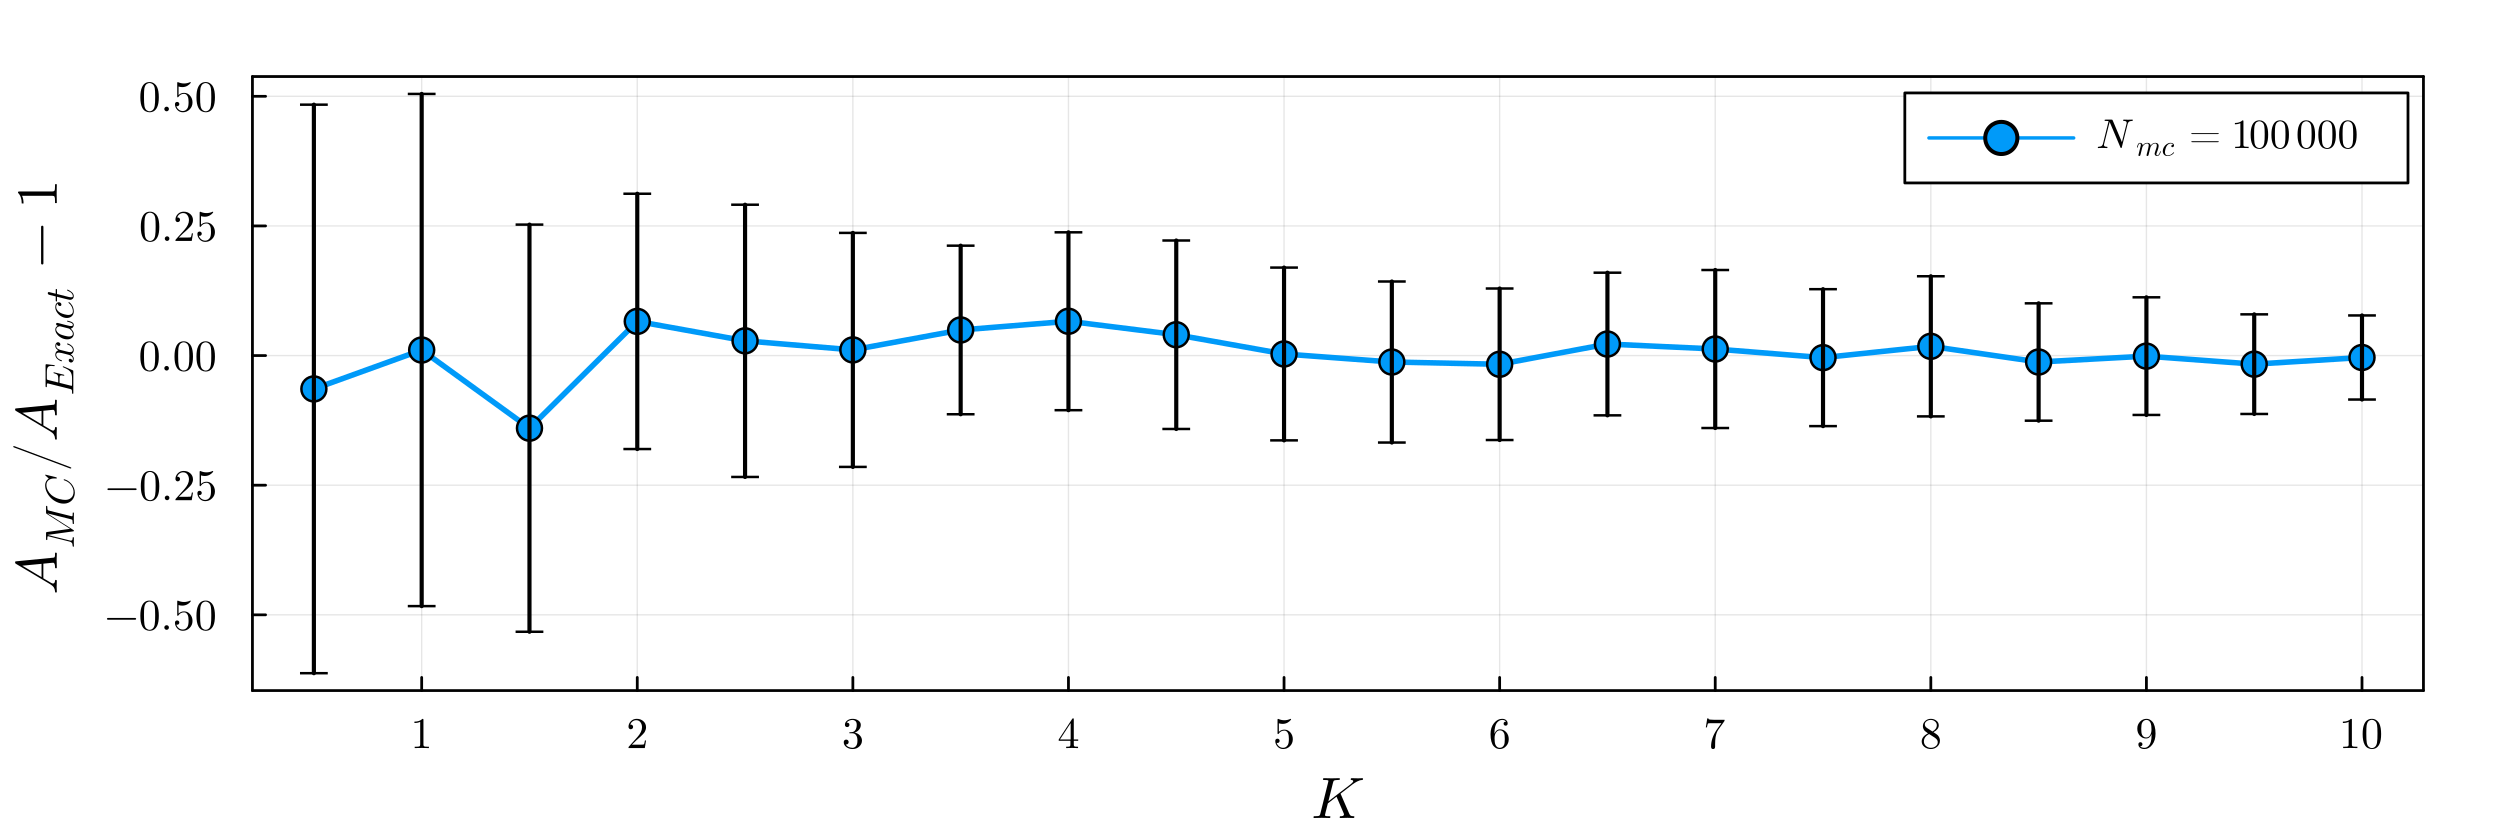 <?xml version="1.0" encoding="utf-8"?>
<svg xmlns="http://www.w3.org/2000/svg" xmlns:xlink="http://www.w3.org/1999/xlink" width="900" height="300" viewBox="0 0 3600 1200">
<rect x="0" y="0" width="3600" height="1200" fill="#333333" stroke="none"/>
<defs>
  <clipPath id="clip710">
    <rect x="0" y="0" width="3600" height="1200"/>
  </clipPath>
</defs>
<path clip-path="url(#clip710)" d="
M0 1200 L3600 1200 L3600 0 L0 0  Z
  " fill="#ffffff" fill-rule="evenodd" fill-opacity="1"/>
<defs>
  <clipPath id="clip711">
    <rect x="720" y="0" width="2521" height="1200"/>
  </clipPath>
</defs>
<defs>
  <clipPath id="clip712">
    <rect x="323" y="110" width="3167" height="885"/>
  </clipPath>
</defs>
<path clip-path="url(#clip710)" d="
M363.511 994.428 L3489.76 994.428 L3489.76 110.236 L363.511 110.236  Z
  " fill="#ffffff" fill-rule="evenodd" fill-opacity="1"/>
<defs>
  <clipPath id="clip713">
    <rect x="363" y="110" width="3127" height="885"/>
  </clipPath>
</defs>
<polyline clip-path="url(#clip713)" style="stroke:#000000; stroke-linecap:round; stroke-linejoin:round; stroke-width:2; stroke-opacity:0.1; fill:none" points="
  607.216,994.428 607.216,110.236 
  "/>
<polyline clip-path="url(#clip713)" style="stroke:#000000; stroke-linecap:round; stroke-linejoin:round; stroke-width:2; stroke-opacity:0.1; fill:none" points="
  917.668,994.428 917.668,110.236 
  "/>
<polyline clip-path="url(#clip713)" style="stroke:#000000; stroke-linecap:round; stroke-linejoin:round; stroke-width:2; stroke-opacity:0.1; fill:none" points="
  1228.12,994.428 1228.12,110.236 
  "/>
<polyline clip-path="url(#clip713)" style="stroke:#000000; stroke-linecap:round; stroke-linejoin:round; stroke-width:2; stroke-opacity:0.1; fill:none" points="
  1538.57,994.428 1538.57,110.236 
  "/>
<polyline clip-path="url(#clip713)" style="stroke:#000000; stroke-linecap:round; stroke-linejoin:round; stroke-width:2; stroke-opacity:0.1; fill:none" points="
  1849.02,994.428 1849.02,110.236 
  "/>
<polyline clip-path="url(#clip713)" style="stroke:#000000; stroke-linecap:round; stroke-linejoin:round; stroke-width:2; stroke-opacity:0.1; fill:none" points="
  2159.48,994.428 2159.48,110.236 
  "/>
<polyline clip-path="url(#clip713)" style="stroke:#000000; stroke-linecap:round; stroke-linejoin:round; stroke-width:2; stroke-opacity:0.1; fill:none" points="
  2469.93,994.428 2469.93,110.236 
  "/>
<polyline clip-path="url(#clip713)" style="stroke:#000000; stroke-linecap:round; stroke-linejoin:round; stroke-width:2; stroke-opacity:0.1; fill:none" points="
  2780.38,994.428 2780.38,110.236 
  "/>
<polyline clip-path="url(#clip713)" style="stroke:#000000; stroke-linecap:round; stroke-linejoin:round; stroke-width:2; stroke-opacity:0.1; fill:none" points="
  3090.83,994.428 3090.83,110.236 
  "/>
<polyline clip-path="url(#clip713)" style="stroke:#000000; stroke-linecap:round; stroke-linejoin:round; stroke-width:2; stroke-opacity:0.1; fill:none" points="
  3401.28,994.428 3401.28,110.236 
  "/>
<polyline clip-path="url(#clip710)" style="stroke:#000000; stroke-linecap:round; stroke-linejoin:round; stroke-width:4; stroke-opacity:1; fill:none" points="
  363.511,994.428 3489.76,994.428 
  "/>
<polyline clip-path="url(#clip710)" style="stroke:#000000; stroke-linecap:round; stroke-linejoin:round; stroke-width:4; stroke-opacity:1; fill:none" points="
  363.511,110.236 3489.76,110.236 
  "/>
<polyline clip-path="url(#clip710)" style="stroke:#000000; stroke-linecap:round; stroke-linejoin:round; stroke-width:4; stroke-opacity:1; fill:none" points="
  607.216,994.428 607.216,975.53 
  "/>
<polyline clip-path="url(#clip710)" style="stroke:#000000; stroke-linecap:round; stroke-linejoin:round; stroke-width:4; stroke-opacity:1; fill:none" points="
  917.668,994.428 917.668,975.53 
  "/>
<polyline clip-path="url(#clip710)" style="stroke:#000000; stroke-linecap:round; stroke-linejoin:round; stroke-width:4; stroke-opacity:1; fill:none" points="
  1228.12,994.428 1228.12,975.53 
  "/>
<polyline clip-path="url(#clip710)" style="stroke:#000000; stroke-linecap:round; stroke-linejoin:round; stroke-width:4; stroke-opacity:1; fill:none" points="
  1538.57,994.428 1538.57,975.53 
  "/>
<polyline clip-path="url(#clip710)" style="stroke:#000000; stroke-linecap:round; stroke-linejoin:round; stroke-width:4; stroke-opacity:1; fill:none" points="
  1849.02,994.428 1849.02,975.53 
  "/>
<polyline clip-path="url(#clip710)" style="stroke:#000000; stroke-linecap:round; stroke-linejoin:round; stroke-width:4; stroke-opacity:1; fill:none" points="
  2159.48,994.428 2159.48,975.53 
  "/>
<polyline clip-path="url(#clip710)" style="stroke:#000000; stroke-linecap:round; stroke-linejoin:round; stroke-width:4; stroke-opacity:1; fill:none" points="
  2469.93,994.428 2469.93,975.53 
  "/>
<polyline clip-path="url(#clip710)" style="stroke:#000000; stroke-linecap:round; stroke-linejoin:round; stroke-width:4; stroke-opacity:1; fill:none" points="
  2780.38,994.428 2780.38,975.53 
  "/>
<polyline clip-path="url(#clip710)" style="stroke:#000000; stroke-linecap:round; stroke-linejoin:round; stroke-width:4; stroke-opacity:1; fill:none" points="
  3090.83,994.428 3090.83,975.53 
  "/>
<polyline clip-path="url(#clip710)" style="stroke:#000000; stroke-linecap:round; stroke-linejoin:round; stroke-width:4; stroke-opacity:1; fill:none" points="
  3401.28,994.428 3401.28,975.53 
  "/>
<path clip-path="url(#clip710)" d="M596.779 1041.13 L596.779 1039.15 Q604.375 1039.15 608.297 1035.11 Q609.377 1035.11 609.563 1035.36 Q609.748 1035.6 609.748 1036.75 L609.748 1072.23 Q609.748 1074.11 610.674 1074.7 Q611.601 1075.28 615.646 1075.28 L617.653 1075.28 L617.653 1077.23 Q615.43 1077.04 607.401 1077.04 Q599.372 1077.04 597.18 1077.23 L597.18 1075.28 L599.187 1075.28 Q603.171 1075.28 604.128 1074.73 Q605.085 1074.14 605.085 1072.23 L605.085 1039.46 Q601.781 1041.13 596.779 1041.13 Z" fill="#000000" fill-rule="evenodd" fill-opacity="1" /><path clip-path="url(#clip710)" d="M905.038 1077.23 Q905.038 1076.09 905.131 1075.75 Q905.254 1075.41 905.748 1074.88 L917.884 1061.36 Q924.523 1053.88 924.523 1047.37 Q924.523 1043.14 922.3 1040.11 Q920.107 1037.08 916.062 1037.08 Q913.283 1037.08 910.936 1038.78 Q908.589 1040.48 907.509 1043.51 Q907.694 1043.45 908.342 1043.45 Q909.917 1043.45 910.782 1044.43 Q911.677 1045.42 911.677 1046.75 Q911.677 1048.45 910.566 1049.28 Q909.485 1050.08 908.404 1050.08 Q907.972 1050.08 907.385 1049.99 Q906.829 1049.9 905.934 1049.04 Q905.038 1048.14 905.038 1046.56 Q905.038 1042.15 908.373 1038.63 Q911.739 1035.11 916.865 1035.11 Q922.67 1035.11 926.468 1038.57 Q930.297 1041.99 930.297 1047.37 Q930.297 1049.25 929.711 1050.98 Q929.155 1052.68 928.383 1054.01 Q927.642 1055.33 925.604 1057.47 Q923.566 1059.6 921.929 1061.11 Q920.293 1062.62 916.618 1065.83 L909.917 1072.35 L921.312 1072.35 Q926.87 1072.35 927.302 1071.85 Q927.92 1070.96 928.692 1066.23 L930.297 1066.23 L928.506 1077.23 L905.038 1077.23 Z" fill="#000000" fill-rule="evenodd" fill-opacity="1" /><path clip-path="url(#clip710)" d="M1215 1068.71 Q1215 1066.82 1216.08 1065.93 Q1217.16 1065.03 1218.55 1065.03 Q1220 1065.03 1221.02 1065.99 Q1222.07 1066.91 1222.07 1068.55 Q1222.07 1070.31 1220.83 1071.3 Q1219.63 1072.29 1217.9 1072.04 Q1219.41 1074.57 1222.19 1075.71 Q1225 1076.86 1227.6 1076.86 Q1230.31 1076.86 1232.5 1074.51 Q1234.73 1072.16 1234.73 1066.42 Q1234.73 1061.54 1232.81 1058.73 Q1230.93 1055.92 1227.19 1055.92 L1224.41 1055.92 Q1223.46 1055.92 1223.18 1055.83 Q1222.9 1055.74 1222.9 1055.21 Q1222.9 1054.59 1223.86 1054.47 Q1224.82 1054.47 1226.33 1054.28 Q1230 1054.16 1231.95 1050.98 Q1233.71 1048.02 1233.71 1043.79 Q1233.71 1039.93 1231.86 1038.32 Q1230.03 1036.68 1227.66 1036.68 Q1225.43 1036.68 1222.99 1037.61 Q1220.55 1038.54 1219.23 1040.6 Q1223.15 1040.6 1223.15 1043.79 Q1223.15 1045.18 1222.25 1046.1 Q1221.39 1047 1219.94 1047 Q1218.55 1047 1217.62 1046.13 Q1216.69 1045.24 1216.69 1043.72 Q1216.69 1040.11 1219.91 1037.61 Q1223.15 1035.11 1227.9 1035.11 Q1232.6 1035.11 1236.06 1037.58 Q1239.55 1040.05 1239.55 1043.85 Q1239.55 1047.58 1237.07 1050.64 Q1234.6 1053.7 1230.68 1054.96 Q1235.5 1055.92 1238.37 1059.19 Q1241.24 1062.44 1241.24 1066.42 Q1241.24 1071.36 1237.35 1075 Q1233.46 1078.62 1227.78 1078.62 Q1222.53 1078.62 1218.76 1075.78 Q1215 1072.94 1215 1068.71 Z" fill="#000000" fill-rule="evenodd" fill-opacity="1" /><path clip-path="url(#clip710)" d="M1524.55 1066.79 L1524.55 1064.85 L1543.98 1035.17 Q1544.47 1034.4 1545.24 1034.43 Q1545.95 1034.43 1546.11 1034.71 Q1546.26 1034.98 1546.26 1036.07 L1546.26 1064.85 L1552.59 1064.85 L1552.59 1066.79 L1546.26 1066.79 L1546.26 1072.29 Q1546.26 1074.11 1547 1074.7 Q1547.77 1075.28 1551.05 1075.28 L1552.38 1075.28 L1552.38 1077.23 Q1549.78 1077.04 1543.79 1077.04 Q1537.83 1077.04 1535.24 1077.23 L1535.24 1075.28 L1536.56 1075.28 Q1539.84 1075.28 1540.61 1074.73 Q1541.38 1074.14 1541.38 1072.29 L1541.38 1066.79 L1524.55 1066.79 M1526.34 1064.85 L1541.75 1064.85 L1541.75 1041.25 L1526.34 1064.85 Z" fill="#000000" fill-rule="evenodd" fill-opacity="1" /><path clip-path="url(#clip710)" d="M1836.39 1067.04 Q1836.39 1065.15 1837.41 1064.44 Q1838.43 1063.7 1839.51 1063.7 Q1840.96 1063.7 1841.8 1064.63 Q1842.66 1065.52 1842.66 1066.79 Q1842.66 1068.06 1841.8 1068.98 Q1840.96 1069.88 1839.51 1069.88 Q1838.8 1069.88 1838.43 1069.75 Q1839.27 1072.66 1841.8 1074.76 Q1844.36 1076.86 1847.73 1076.86 Q1851.96 1076.86 1854.49 1072.75 Q1856 1070.09 1856 1064.07 Q1856 1058.76 1854.86 1056.11 Q1853.1 1052.06 1849.49 1052.06 Q1844.36 1052.06 1841.34 1056.48 Q1840.96 1057.03 1840.53 1057.06 Q1839.91 1057.06 1839.76 1056.72 Q1839.64 1056.35 1839.64 1055.4 L1839.64 1036.68 Q1839.64 1035.17 1840.25 1035.17 Q1840.5 1035.17 1841.03 1035.36 Q1845.01 1037.12 1849.43 1037.15 Q1853.96 1037.15 1858.04 1035.29 Q1858.35 1035.11 1858.54 1035.11 Q1859.15 1035.11 1859.18 1035.82 Q1859.18 1036.07 1858.66 1036.81 Q1858.16 1037.52 1857.08 1038.47 Q1856 1039.4 1854.61 1040.3 Q1853.22 1041.19 1851.19 1041.81 Q1849.18 1042.4 1846.96 1042.4 Q1844.3 1042.4 1841.58 1041.56 L1841.58 1053.88 Q1844.86 1050.67 1849.61 1050.67 Q1854.68 1050.67 1858.16 1054.75 Q1861.65 1058.82 1861.65 1064.51 Q1861.65 1070.47 1857.52 1074.54 Q1853.41 1078.62 1847.85 1078.62 Q1842.79 1078.62 1839.58 1075 Q1836.39 1071.39 1836.39 1067.04 Z" fill="#000000" fill-rule="evenodd" fill-opacity="1" /><path clip-path="url(#clip710)" d="M2146.35 1057.25 Q2146.35 1047.31 2151.42 1041.22 Q2156.48 1035.11 2163 1035.11 Q2166.79 1035.11 2168.89 1037.05 Q2171.03 1038.97 2171.03 1041.93 Q2171.03 1043.57 2170.07 1044.28 Q2169.11 1044.99 2168.12 1044.99 Q2166.98 1044.99 2166.08 1044.22 Q2165.19 1043.45 2165.19 1042.06 Q2165.19 1039.22 2168.68 1039.22 Q2167.04 1036.68 2163.12 1036.68 Q2161.92 1036.68 2160.68 1037.05 Q2159.45 1037.39 2157.84 1038.57 Q2156.23 1039.74 2155 1041.59 Q2153.76 1043.45 2152.9 1046.94 Q2152.03 1050.42 2152.03 1054.96 L2152.03 1056.48 Q2154.63 1050.21 2159.94 1050.24 Q2165.25 1050.24 2168.93 1054.28 Q2172.6 1058.33 2172.6 1064.32 Q2172.6 1070.47 2168.77 1074.54 Q2164.94 1078.62 2159.57 1078.62 Q2157.16 1078.62 2154.97 1077.6 Q2152.81 1076.61 2150.77 1074.33 Q2148.76 1072.04 2147.56 1067.66 Q2146.35 1063.27 2146.35 1057.25 M2152.16 1062.93 Q2152.16 1069.14 2153.3 1072.1 Q2153.49 1072.6 2153.89 1073.28 Q2154.32 1073.95 2155.03 1074.85 Q2155.77 1075.71 2156.98 1076.3 Q2158.18 1076.86 2159.57 1076.86 Q2163.8 1076.86 2165.84 1072.75 Q2166.92 1070.47 2166.92 1064.26 Q2166.92 1057.93 2165.78 1055.61 Q2163.83 1051.69 2159.88 1051.69 Q2157.22 1051.69 2155.37 1053.51 Q2153.55 1055.33 2152.84 1057.77 Q2152.16 1060.21 2152.16 1062.93 Z" fill="#000000" fill-rule="evenodd" fill-opacity="1" /><path clip-path="url(#clip710)" d="M2456.37 1047.49 L2458.44 1034.49 L2460.02 1034.49 Q2460.2 1035.26 2460.51 1035.6 Q2460.85 1035.94 2462.64 1036.22 Q2464.46 1036.5 2468.14 1036.5 L2483.48 1036.5 Q2483.48 1037.95 2482.93 1038.72 L2474.38 1050.73 Q2471.66 1054.53 2470.45 1061.54 Q2469.74 1066.23 2469.77 1071.92 L2469.77 1075.13 Q2469.77 1078.62 2466.84 1078.62 Q2463.94 1078.62 2463.94 1075.13 Q2463.94 1063.05 2471.72 1051.35 Q2472.55 1050.15 2475.61 1045.85 Q2478.7 1041.56 2478.82 1041.38 L2465.73 1041.38 Q2459.99 1041.38 2459.52 1041.75 Q2458.9 1042.3 2457.95 1047.49 L2456.37 1047.49 Z" fill="#000000" fill-rule="evenodd" fill-opacity="1" /><path clip-path="url(#clip710)" d="M2767.26 1067.69 Q2767.26 1060.61 2776.37 1056.04 Q2772.44 1053.39 2771.73 1052.62 Q2768.96 1049.53 2768.96 1045.67 Q2768.96 1041.25 2772.29 1038.2 Q2775.66 1035.11 2780.41 1035.11 Q2784.95 1035.11 2788.38 1037.73 Q2791.81 1040.36 2791.81 1044.53 Q2791.81 1050.39 2784.15 1054.35 Q2789.21 1057.5 2790.42 1058.82 Q2793.5 1062.25 2793.5 1066.61 Q2793.5 1071.67 2789.61 1075.16 Q2785.72 1078.62 2780.35 1078.62 Q2775.1 1078.62 2771.18 1075.56 Q2767.26 1072.5 2767.26 1067.69 M2770.41 1067.69 Q2770.41 1071.61 2773.34 1074.23 Q2776.3 1076.86 2780.41 1076.86 Q2784.39 1076.86 2787.36 1074.57 Q2790.35 1072.29 2790.35 1068.89 Q2790.35 1067.56 2789.89 1066.42 Q2789.46 1065.28 2788.56 1064.38 Q2787.7 1063.46 2787.14 1063.05 Q2786.62 1062.62 2785.6 1061.91 L2777.82 1057 Q2770.41 1061.11 2770.41 1067.69 M2771.73 1043.2 Q2771.73 1046.23 2774.92 1048.32 L2782.76 1053.39 Q2789.03 1049.71 2789.03 1044.53 Q2789.03 1041.16 2786.46 1038.94 Q2783.9 1036.68 2780.35 1036.68 Q2776.86 1036.68 2774.3 1038.54 Q2771.73 1040.36 2771.73 1043.2 Z" fill="#000000" fill-rule="evenodd" fill-opacity="1" /><path clip-path="url(#clip710)" d="M3077.71 1049.34 Q3077.71 1045.98 3078.7 1043.69 Q3079.69 1041.38 3081.75 1039.09 Q3085.55 1035.11 3091.05 1035.11 Q3093.4 1035.11 3095.46 1036.1 Q3097.56 1037.08 3099.54 1039.34 Q3101.55 1041.56 3102.75 1045.98 Q3103.96 1050.36 3103.96 1056.42 Q3103.96 1066.2 3099.2 1072.41 Q3094.48 1078.62 3088.08 1078.62 Q3084.04 1078.62 3081.66 1076.8 Q3079.28 1074.94 3079.28 1071.79 Q3079.28 1070.16 3080.21 1069.48 Q3081.14 1068.77 3082.19 1068.77 Q3083.33 1068.77 3084.22 1069.54 Q3085.12 1070.28 3085.12 1071.67 Q3085.12 1072.81 3084.38 1073.71 Q3083.67 1074.57 3081.82 1074.57 Q3083.64 1076.86 3088.02 1076.86 Q3089.6 1076.86 3091.17 1076.15 Q3092.75 1075.41 3094.45 1073.65 Q3096.17 1071.85 3097.22 1068.12 Q3098.27 1064.38 3098.27 1059.13 L3098.27 1057.13 Q3095.74 1063.46 3090.37 1063.46 Q3085.06 1063.46 3081.38 1059.38 Q3077.71 1055.3 3077.71 1049.34 M3083.39 1049.41 Q3083.39 1055.67 3084.53 1057.99 Q3086.48 1061.97 3090.43 1061.97 Q3094.29 1061.97 3096.21 1058.55 Q3098.15 1055.09 3098.15 1050.61 Q3098.15 1044.4 3097.13 1041.69 Q3095.25 1036.68 3091.05 1036.68 Q3086.88 1036.68 3084.72 1040.67 Q3083.39 1043.01 3083.39 1049.41 Z" fill="#000000" fill-rule="evenodd" fill-opacity="1" /><path clip-path="url(#clip710)" d="M3373.74 1041.13 L3373.74 1039.15 Q3381.34 1039.15 3385.26 1035.11 Q3386.34 1035.11 3386.52 1035.36 Q3386.71 1035.6 3386.71 1036.75 L3386.71 1072.23 Q3386.71 1074.11 3387.64 1074.7 Q3388.56 1075.28 3392.61 1075.28 L3394.62 1075.28 L3394.62 1077.23 Q3392.39 1077.04 3384.36 1077.04 Q3376.33 1077.04 3374.14 1077.23 L3374.14 1075.28 L3376.15 1075.28 Q3380.13 1075.28 3381.09 1074.73 Q3382.05 1074.14 3382.05 1072.23 L3382.05 1039.46 Q3378.74 1041.13 3373.74 1041.13 Z" fill="#000000" fill-rule="evenodd" fill-opacity="1" /><path clip-path="url(#clip710)" d="M3402.21 1057 Q3402.21 1047.71 3404.56 1042.64 Q3407.83 1035.11 3415.55 1035.11 Q3417.19 1035.11 3418.89 1035.57 Q3420.62 1036 3422.78 1037.7 Q3424.97 1039.4 3426.3 1042.18 Q3428.83 1047.55 3428.83 1057 Q3428.83 1066.23 3426.48 1071.27 Q3423.05 1078.62 3415.49 1078.62 Q3412.65 1078.62 3409.75 1077.17 Q3406.87 1075.71 3405.05 1072.23 Q3402.21 1067.01 3402.21 1057 M3407.46 1056.23 Q3407.46 1065.77 3408.14 1069.57 Q3408.91 1073.68 3411.01 1075.47 Q3413.14 1077.23 3415.49 1077.23 Q3418.02 1077.23 3420.12 1075.34 Q3422.25 1073.43 3422.9 1069.32 Q3423.61 1065.28 3423.58 1056.23 Q3423.58 1047.43 3422.96 1043.91 Q3422.13 1039.8 3419.91 1038.17 Q3417.71 1036.5 3415.49 1036.5 Q3414.66 1036.5 3413.76 1036.75 Q3412.9 1036.99 3411.63 1037.7 Q3410.36 1038.41 3409.38 1040.17 Q3408.42 1041.93 3407.95 1044.59 Q3407.46 1048.02 3407.46 1056.23 Z" fill="#000000" fill-rule="evenodd" fill-opacity="1" /><path clip-path="url(#clip710)" d="M1962.81 1121.51 Q1962.81 1122.04 1962.68 1122.41 Q1962.56 1122.74 1962.27 1122.9 Q1961.99 1123.07 1961.82 1123.11 Q1961.66 1123.15 1961.29 1123.19 Q1959.53 1123.35 1958.3 1123.64 Q1957.11 1123.93 1954.16 1125.4 Q1951.25 1126.88 1947.6 1129.54 L1932.93 1140.9 L1930.47 1142.82 Q1930.47 1142.95 1930.55 1143.19 Q1930.63 1143.4 1930.71 1143.68 Q1930.84 1143.93 1930.88 1144.01 L1942.8 1171.52 Q1943.75 1173.73 1944.89 1174.51 Q1946.04 1175.29 1948.62 1175.33 Q1949.03 1175.33 1949.2 1175.37 Q1949.4 1175.37 1949.69 1175.45 Q1950.02 1175.49 1950.14 1175.7 Q1950.31 1175.9 1950.31 1176.23 Q1950.31 1177.91 1948.79 1177.91 Q1947.85 1177.91 1944.65 1177.79 Q1941.45 1177.66 1940.55 1177.66 Q1938.87 1177.66 1935.43 1177.79 Q1931.98 1177.91 1930.3 1177.91 Q1929.11 1177.91 1929.11 1176.97 Q1929.11 1176.19 1929.4 1175.82 Q1929.73 1175.41 1930.02 1175.37 Q1930.3 1175.33 1930.96 1175.33 Q1931.45 1175.33 1931.98 1175.29 Q1932.56 1175.2 1933.38 1175 Q1934.24 1174.75 1934.77 1174.18 Q1935.34 1173.57 1935.34 1172.7 Q1935.34 1172.01 1934.32 1169.75 L1924.6 1147.17 L1912.1 1156.92 L1908.74 1170.12 Q1908.66 1170.61 1908.46 1171.47 Q1908.25 1172.34 1908.09 1172.95 Q1907.96 1173.57 1907.96 1173.81 Q1907.96 1174.34 1908.29 1174.67 Q1908.66 1175 1909.56 1175.16 Q1910.46 1175.29 1911.16 1175.33 Q1911.9 1175.33 1913.41 1175.33 Q1915.3 1175.33 1915.63 1175.66 Q1915.79 1175.86 1915.79 1176.23 Q1915.79 1176.8 1915.63 1177.21 Q1915.46 1177.58 1915.14 1177.71 Q1914.85 1177.83 1914.64 1177.87 Q1914.44 1177.91 1914.11 1177.91 Q1913.25 1177.91 1911.41 1177.83 Q1909.6 1177.75 1908.66 1177.75 L1903.29 1177.66 L1892.63 1177.91 Q1891.36 1177.91 1891.36 1176.89 Q1891.36 1176.11 1891.69 1175.78 Q1892.02 1175.41 1892.39 1175.37 Q1892.76 1175.33 1893.7 1175.33 Q1895.75 1175.33 1896.98 1175.2 Q1898.21 1175.08 1898.99 1174.92 Q1899.81 1174.71 1900.22 1174.14 Q1900.67 1173.57 1900.87 1173.07 Q1901.08 1172.54 1901.36 1171.35 L1912.6 1126.26 Q1912.92 1124.91 1912.92 1124.71 Q1912.92 1124.01 1912.51 1123.76 Q1912.14 1123.48 1911.08 1123.35 Q1909.03 1123.19 1907.47 1123.19 Q1906.45 1123.19 1906.04 1123.15 Q1905.67 1123.11 1905.34 1122.9 Q1905.05 1122.66 1905.05 1122.16 Q1905.05 1120.57 1906.73 1120.57 L1917.55 1120.81 L1928.29 1120.57 Q1929.48 1120.57 1929.48 1121.51 Q1929.48 1122.7 1928.91 1122.94 Q1928.38 1123.19 1926.61 1123.19 Q1923.54 1123.19 1922.15 1123.6 Q1920.79 1123.97 1920.38 1124.62 Q1920.01 1125.24 1919.56 1127.04 L1912.84 1153.97 L1945.59 1128.81 Q1948.62 1126.26 1948.62 1124.95 Q1948.62 1124.09 1948.01 1123.72 Q1947.44 1123.31 1946 1123.19 Q1944.98 1123.03 1944.98 1122.25 Q1944.98 1121.47 1945.26 1121.1 Q1945.59 1120.69 1945.84 1120.65 Q1946.12 1120.57 1946.58 1120.57 Q1948.09 1120.57 1951.25 1120.69 Q1954.4 1120.81 1955.92 1120.81 Q1956.95 1120.81 1958.95 1120.69 Q1960.96 1120.57 1961.86 1120.57 Q1962.32 1120.57 1962.56 1120.89 Q1962.81 1121.18 1962.81 1121.51 Z" fill="#000000" fill-rule="evenodd" fill-opacity="1" /><polyline clip-path="url(#clip713)" style="stroke:#000000; stroke-linecap:round; stroke-linejoin:round; stroke-width:2; stroke-opacity:0.1; fill:none" points="
  363.511,885.347 3489.76,885.347 
  "/>
<polyline clip-path="url(#clip713)" style="stroke:#000000; stroke-linecap:round; stroke-linejoin:round; stroke-width:2; stroke-opacity:0.1; fill:none" points="
  363.511,698.68 3489.76,698.68 
  "/>
<polyline clip-path="url(#clip713)" style="stroke:#000000; stroke-linecap:round; stroke-linejoin:round; stroke-width:2; stroke-opacity:0.1; fill:none" points="
  363.511,512.012 3489.76,512.012 
  "/>
<polyline clip-path="url(#clip713)" style="stroke:#000000; stroke-linecap:round; stroke-linejoin:round; stroke-width:2; stroke-opacity:0.1; fill:none" points="
  363.511,325.345 3489.76,325.345 
  "/>
<polyline clip-path="url(#clip713)" style="stroke:#000000; stroke-linecap:round; stroke-linejoin:round; stroke-width:2; stroke-opacity:0.1; fill:none" points="
  363.511,138.677 3489.76,138.677 
  "/>
<polyline clip-path="url(#clip710)" style="stroke:#000000; stroke-linecap:round; stroke-linejoin:round; stroke-width:4; stroke-opacity:1; fill:none" points="
  363.511,994.428 363.511,110.236 
  "/>
<polyline clip-path="url(#clip710)" style="stroke:#000000; stroke-linecap:round; stroke-linejoin:round; stroke-width:4; stroke-opacity:1; fill:none" points="
  3489.76,994.428 3489.76,110.236 
  "/>
<polyline clip-path="url(#clip710)" style="stroke:#000000; stroke-linecap:round; stroke-linejoin:round; stroke-width:4; stroke-opacity:1; fill:none" points="
  363.511,885.347 382.408,885.347 
  "/>
<polyline clip-path="url(#clip710)" style="stroke:#000000; stroke-linecap:round; stroke-linejoin:round; stroke-width:4; stroke-opacity:1; fill:none" points="
  363.511,698.68 382.408,698.68 
  "/>
<polyline clip-path="url(#clip710)" style="stroke:#000000; stroke-linecap:round; stroke-linejoin:round; stroke-width:4; stroke-opacity:1; fill:none" points="
  363.511,512.012 382.408,512.012 
  "/>
<polyline clip-path="url(#clip710)" style="stroke:#000000; stroke-linecap:round; stroke-linejoin:round; stroke-width:4; stroke-opacity:1; fill:none" points="
  363.511,325.345 382.408,325.345 
  "/>
<polyline clip-path="url(#clip710)" style="stroke:#000000; stroke-linecap:round; stroke-linejoin:round; stroke-width:4; stroke-opacity:1; fill:none" points="
  363.511,138.677 382.408,138.677 
  "/>
<path clip-path="url(#clip710)" d="M195.721 890.241 Q196.092 890.612 196.092 891.137 Q196.092 891.662 195.721 892.032 Q195.35 892.403 194.825 892.403 L155.238 892.403 Q154.713 892.403 154.343 892.032 Q153.972 891.662 153.972 891.137 Q153.972 890.612 154.343 890.241 Q154.713 889.871 155.238 889.871 L194.825 889.871 Q195.35 889.871 195.721 890.241 Z" fill="#000000" fill-rule="evenodd" fill-opacity="1" /><path clip-path="url(#clip710)" d="M202.082 886.721 Q202.082 877.427 204.429 872.362 Q207.702 864.828 215.422 864.828 Q217.058 864.828 218.757 865.291 Q220.486 865.723 222.648 867.422 Q224.84 869.12 226.168 871.899 Q228.7 877.272 228.7 886.721 Q228.7 895.954 226.353 900.987 Q222.926 908.337 215.36 908.337 Q212.519 908.337 209.617 906.885 Q206.745 905.434 204.923 901.945 Q202.082 896.726 202.082 886.721 M207.332 885.949 Q207.332 895.491 208.011 899.289 Q208.783 903.396 210.883 905.187 Q213.013 906.947 215.36 906.947 Q217.892 906.947 219.992 905.063 Q222.123 903.149 222.771 899.042 Q223.481 894.997 223.45 885.949 Q223.45 877.149 222.833 873.628 Q221.999 869.521 219.776 867.885 Q217.583 866.217 215.36 866.217 Q214.526 866.217 213.631 866.464 Q212.766 866.711 211.5 867.422 Q210.234 868.132 209.246 869.892 Q208.289 871.652 207.826 874.308 Q207.332 877.735 207.332 885.949 Z" fill="#000000" fill-rule="evenodd" fill-opacity="1" /><path clip-path="url(#clip710)" d="M237.562 905.928 Q236.605 904.909 236.605 903.581 Q236.605 902.253 237.562 901.296 Q238.52 900.308 239.971 900.308 Q241.36 900.308 242.287 901.234 Q243.244 902.13 243.244 903.612 Q243.244 905.063 242.225 906.021 Q241.237 906.947 239.971 906.947 Q238.52 906.947 237.562 905.928 Z" fill="#000000" fill-rule="evenodd" fill-opacity="1" /><path clip-path="url(#clip710)" d="M251.952 896.757 Q251.952 894.873 252.971 894.163 Q253.99 893.422 255.071 893.422 Q256.522 893.422 257.356 894.348 Q258.22 895.244 258.22 896.51 Q258.22 897.776 257.356 898.702 Q256.522 899.598 255.071 899.598 Q254.361 899.598 253.99 899.474 Q254.824 902.377 257.356 904.477 Q259.919 906.576 263.285 906.576 Q267.515 906.576 270.047 902.47 Q271.56 899.814 271.56 893.793 Q271.56 888.481 270.418 885.826 Q268.658 881.78 265.045 881.78 Q259.919 881.78 256.893 886.196 Q256.522 886.752 256.09 886.783 Q255.472 886.783 255.318 886.443 Q255.194 886.073 255.194 885.115 L255.194 866.403 Q255.194 864.89 255.812 864.89 Q256.059 864.89 256.584 865.075 Q260.567 866.835 264.983 866.866 Q269.522 866.866 273.598 865.013 Q273.907 864.828 274.092 864.828 Q274.71 864.828 274.741 865.538 Q274.741 865.785 274.216 866.526 Q273.722 867.236 272.641 868.194 Q271.56 869.12 270.171 870.016 Q268.781 870.911 266.743 871.529 Q264.736 872.115 262.513 872.115 Q259.857 872.115 257.14 871.282 L257.14 883.602 Q260.413 880.391 265.168 880.391 Q270.232 880.391 273.722 884.467 Q277.211 888.543 277.211 894.225 Q277.211 900.185 273.073 904.261 Q268.966 908.337 263.408 908.337 Q258.344 908.337 255.133 904.724 Q251.952 901.111 251.952 896.757 Z" fill="#000000" fill-rule="evenodd" fill-opacity="1" /><path clip-path="url(#clip710)" d="M282.893 886.721 Q282.893 877.427 285.24 872.362 Q288.513 864.828 296.233 864.828 Q297.869 864.828 299.568 865.291 Q301.297 865.723 303.458 867.422 Q305.651 869.12 306.979 871.899 Q309.511 877.272 309.511 886.721 Q309.511 895.954 307.164 900.987 Q303.736 908.337 296.171 908.337 Q293.33 908.337 290.427 906.885 Q287.556 905.434 285.734 901.945 Q282.893 896.726 282.893 886.721 M288.142 885.949 Q288.142 895.491 288.822 899.289 Q289.594 903.396 291.694 905.187 Q293.824 906.947 296.171 906.947 Q298.703 906.947 300.803 905.063 Q302.934 903.149 303.582 899.042 Q304.292 894.997 304.261 885.949 Q304.261 877.149 303.644 873.628 Q302.81 869.521 300.587 867.885 Q298.394 866.217 296.171 866.217 Q295.337 866.217 294.442 866.464 Q293.577 866.711 292.311 867.422 Q291.045 868.132 290.057 869.892 Q289.1 871.652 288.636 874.308 Q288.142 877.735 288.142 885.949 Z" fill="#000000" fill-rule="evenodd" fill-opacity="1" /><path clip-path="url(#clip710)" d="M196.4 703.574 Q196.771 703.944 196.771 704.469 Q196.771 704.994 196.4 705.365 Q196.03 705.735 195.505 705.735 L155.918 705.735 Q155.393 705.735 155.022 705.365 Q154.652 704.994 154.652 704.469 Q154.652 703.944 155.022 703.574 Q155.393 703.203 155.918 703.203 L195.505 703.203 Q196.03 703.203 196.4 703.574 Z" fill="#000000" fill-rule="evenodd" fill-opacity="1" /><path clip-path="url(#clip710)" d="M202.761 700.054 Q202.761 690.759 205.108 685.695 Q208.381 678.16 216.101 678.16 Q217.738 678.16 219.436 678.624 Q221.165 679.056 223.327 680.754 Q225.519 682.453 226.847 685.232 Q229.379 690.605 229.379 700.054 Q229.379 709.287 227.032 714.32 Q223.605 721.669 216.039 721.669 Q213.199 721.669 210.296 720.218 Q207.424 718.767 205.602 715.277 Q202.761 710.059 202.761 700.054 M208.011 699.282 Q208.011 708.823 208.69 712.622 Q209.462 716.728 211.562 718.519 Q213.693 720.28 216.039 720.28 Q218.572 720.28 220.671 718.396 Q222.802 716.481 223.45 712.375 Q224.161 708.329 224.13 699.282 Q224.13 690.481 223.512 686.961 Q222.679 682.854 220.455 681.217 Q218.263 679.55 216.039 679.55 Q215.206 679.55 214.31 679.797 Q213.446 680.044 212.18 680.754 Q210.914 681.464 209.925 683.225 Q208.968 684.985 208.505 687.64 Q208.011 691.068 208.011 699.282 Z" fill="#000000" fill-rule="evenodd" fill-opacity="1" /><path clip-path="url(#clip710)" d="M238.242 719.261 Q237.284 718.242 237.284 716.914 Q237.284 715.586 238.242 714.629 Q239.199 713.641 240.65 713.641 Q242.04 713.641 242.966 714.567 Q243.923 715.462 243.923 716.945 Q243.923 718.396 242.904 719.353 Q241.916 720.28 240.65 720.28 Q239.199 720.28 238.242 719.261 Z" fill="#000000" fill-rule="evenodd" fill-opacity="1" /><path clip-path="url(#clip710)" d="M252.631 720.28 Q252.631 719.137 252.724 718.797 Q252.847 718.458 253.342 717.933 L265.477 704.408 Q272.116 696.935 272.116 690.419 Q272.116 686.189 269.893 683.163 Q267.7 680.137 263.655 680.137 Q260.876 680.137 258.529 681.835 Q256.182 683.533 255.102 686.56 Q255.287 686.498 255.935 686.498 Q257.51 686.498 258.375 687.486 Q259.27 688.474 259.27 689.802 Q259.27 691.5 258.159 692.334 Q257.078 693.137 255.997 693.137 Q255.565 693.137 254.978 693.044 Q254.422 692.951 253.527 692.087 Q252.631 691.191 252.631 689.617 Q252.631 685.201 255.966 681.681 Q259.332 678.16 264.458 678.16 Q270.263 678.16 274.061 681.619 Q277.891 685.046 277.891 690.419 Q277.891 692.303 277.304 694.032 Q276.748 695.731 275.976 697.058 Q275.235 698.386 273.197 700.517 Q271.159 702.648 269.522 704.161 Q267.886 705.674 264.211 708.885 L257.51 715.401 L268.905 715.401 Q274.463 715.401 274.895 714.907 Q275.513 714.011 276.285 709.287 L277.891 709.287 L276.1 720.28 L252.631 720.28 Z" fill="#000000" fill-rule="evenodd" fill-opacity="1" /><path clip-path="url(#clip710)" d="M284.252 710.089 Q284.252 708.206 285.271 707.496 Q286.29 706.755 287.37 706.755 Q288.822 706.755 289.655 707.681 Q290.52 708.576 290.52 709.842 Q290.52 711.108 289.655 712.035 Q288.822 712.93 287.37 712.93 Q286.66 712.93 286.29 712.807 Q287.123 715.709 289.655 717.809 Q292.218 719.909 295.584 719.909 Q299.815 719.909 302.347 715.802 Q303.86 713.146 303.86 707.125 Q303.86 701.814 302.717 699.158 Q300.957 695.113 297.344 695.113 Q292.218 695.113 289.192 699.529 Q288.822 700.085 288.389 700.115 Q287.772 700.115 287.617 699.776 Q287.494 699.405 287.494 698.448 L287.494 679.735 Q287.494 678.222 288.112 678.222 Q288.359 678.222 288.884 678.407 Q292.867 680.168 297.283 680.198 Q301.822 680.198 305.898 678.346 Q306.207 678.16 306.392 678.16 Q307.01 678.16 307.04 678.871 Q307.04 679.118 306.516 679.859 Q306.021 680.569 304.941 681.526 Q303.86 682.453 302.47 683.348 Q301.081 684.244 299.043 684.861 Q297.036 685.448 294.812 685.448 Q292.157 685.448 289.439 684.614 L289.439 696.935 Q292.713 693.723 297.468 693.723 Q302.532 693.723 306.021 697.8 Q309.511 701.876 309.511 707.557 Q309.511 713.517 305.373 717.593 Q301.266 721.669 295.708 721.669 Q290.644 721.669 287.432 718.056 Q284.252 714.443 284.252 710.089 Z" fill="#000000" fill-rule="evenodd" fill-opacity="1" /><path clip-path="url(#clip710)" d="M202.082 513.386 Q202.082 504.092 204.429 499.027 Q207.702 491.493 215.422 491.493 Q217.058 491.493 218.757 491.956 Q220.486 492.388 222.648 494.087 Q224.84 495.785 226.168 498.564 Q228.7 503.937 228.7 513.386 Q228.7 522.619 226.353 527.652 Q222.926 535.002 215.36 535.002 Q212.519 535.002 209.617 533.55 Q206.745 532.099 204.923 528.61 Q202.082 523.391 202.082 513.386 M207.332 512.614 Q207.332 522.156 208.011 525.954 Q208.783 530.061 210.883 531.852 Q213.013 533.612 215.36 533.612 Q217.892 533.612 219.992 531.729 Q222.123 529.814 222.771 525.707 Q223.481 521.662 223.45 512.614 Q223.45 503.814 222.833 500.293 Q221.999 496.187 219.776 494.55 Q217.583 492.882 215.36 492.882 Q214.526 492.882 213.631 493.13 Q212.766 493.377 211.5 494.087 Q210.234 494.797 209.246 496.557 Q208.289 498.317 207.826 500.973 Q207.332 504.4 207.332 512.614 Z" fill="#000000" fill-rule="evenodd" fill-opacity="1" /><path clip-path="url(#clip710)" d="M237.562 532.593 Q236.605 531.574 236.605 530.246 Q236.605 528.918 237.562 527.961 Q238.52 526.973 239.971 526.973 Q241.36 526.973 242.287 527.899 Q243.244 528.795 243.244 530.277 Q243.244 531.729 242.225 532.686 Q241.237 533.612 239.971 533.612 Q238.52 533.612 237.562 532.593 Z" fill="#000000" fill-rule="evenodd" fill-opacity="1" /><path clip-path="url(#clip710)" d="M251.273 513.386 Q251.273 504.092 253.619 499.027 Q256.893 491.493 264.612 491.493 Q266.249 491.493 267.947 491.956 Q269.677 492.388 271.838 494.087 Q274.031 495.785 275.358 498.564 Q277.891 503.937 277.891 513.386 Q277.891 522.619 275.544 527.652 Q272.116 535.002 264.551 535.002 Q261.71 535.002 258.807 533.55 Q255.935 532.099 254.114 528.61 Q251.273 523.391 251.273 513.386 M256.522 512.614 Q256.522 522.156 257.201 525.954 Q257.973 530.061 260.073 531.852 Q262.204 533.612 264.551 533.612 Q267.083 533.612 269.183 531.729 Q271.313 529.814 271.962 525.707 Q272.672 521.662 272.641 512.614 Q272.641 503.814 272.023 500.293 Q271.19 496.187 268.966 494.55 Q266.774 492.882 264.551 492.882 Q263.717 492.882 262.821 493.13 Q261.957 493.377 260.691 494.087 Q259.425 494.797 258.437 496.557 Q257.479 498.317 257.016 500.973 Q256.522 504.4 256.522 512.614 Z" fill="#000000" fill-rule="evenodd" fill-opacity="1" /><path clip-path="url(#clip710)" d="M282.893 513.386 Q282.893 504.092 285.24 499.027 Q288.513 491.493 296.233 491.493 Q297.869 491.493 299.568 491.956 Q301.297 492.388 303.458 494.087 Q305.651 495.785 306.979 498.564 Q309.511 503.937 309.511 513.386 Q309.511 522.619 307.164 527.652 Q303.736 535.002 296.171 535.002 Q293.33 535.002 290.427 533.55 Q287.556 532.099 285.734 528.61 Q282.893 523.391 282.893 513.386 M288.142 512.614 Q288.142 522.156 288.822 525.954 Q289.594 530.061 291.694 531.852 Q293.824 533.612 296.171 533.612 Q298.703 533.612 300.803 531.729 Q302.934 529.814 303.582 525.707 Q304.292 521.662 304.261 512.614 Q304.261 503.814 303.644 500.293 Q302.81 496.187 300.587 494.55 Q298.394 492.882 296.171 492.882 Q295.337 492.882 294.442 493.13 Q293.577 493.377 292.311 494.087 Q291.045 494.797 290.057 496.557 Q289.1 498.317 288.636 500.973 Q288.142 504.4 288.142 512.614 Z" fill="#000000" fill-rule="evenodd" fill-opacity="1" /><path clip-path="url(#clip710)" d="M202.761 326.719 Q202.761 317.424 205.108 312.36 Q208.381 304.825 216.101 304.825 Q217.738 304.825 219.436 305.289 Q221.165 305.721 223.327 307.419 Q225.519 309.118 226.847 311.897 Q229.379 317.27 229.379 326.719 Q229.379 335.952 227.032 340.985 Q223.605 348.334 216.039 348.334 Q213.199 348.334 210.296 346.883 Q207.424 345.432 205.602 341.942 Q202.761 336.724 202.761 326.719 M208.011 325.947 Q208.011 335.488 208.69 339.287 Q209.462 343.394 211.562 345.185 Q213.693 346.945 216.039 346.945 Q218.572 346.945 220.671 345.061 Q222.802 343.147 223.45 339.04 Q224.161 334.994 224.13 325.947 Q224.13 317.146 223.512 313.626 Q222.679 309.519 220.455 307.882 Q218.263 306.215 216.039 306.215 Q215.206 306.215 214.31 306.462 Q213.446 306.709 212.18 307.419 Q210.914 308.13 209.925 309.89 Q208.968 311.65 208.505 314.305 Q208.011 317.733 208.011 325.947 Z" fill="#000000" fill-rule="evenodd" fill-opacity="1" /><path clip-path="url(#clip710)" d="M238.242 345.926 Q237.284 344.907 237.284 343.579 Q237.284 342.251 238.242 341.294 Q239.199 340.306 240.65 340.306 Q242.04 340.306 242.966 341.232 Q243.923 342.128 243.923 343.61 Q243.923 345.061 242.904 346.018 Q241.916 346.945 240.65 346.945 Q239.199 346.945 238.242 345.926 Z" fill="#000000" fill-rule="evenodd" fill-opacity="1" /><path clip-path="url(#clip710)" d="M252.631 346.945 Q252.631 345.802 252.724 345.462 Q252.847 345.123 253.342 344.598 L265.477 331.073 Q272.116 323.6 272.116 317.084 Q272.116 312.854 269.893 309.828 Q267.7 306.802 263.655 306.802 Q260.876 306.802 258.529 308.5 Q256.182 310.198 255.102 313.225 Q255.287 313.163 255.935 313.163 Q257.51 313.163 258.375 314.151 Q259.27 315.139 259.27 316.467 Q259.27 318.165 258.159 318.999 Q257.078 319.802 255.997 319.802 Q255.565 319.802 254.978 319.709 Q254.422 319.617 253.527 318.752 Q252.631 317.856 252.631 316.282 Q252.631 311.866 255.966 308.346 Q259.332 304.825 264.458 304.825 Q270.263 304.825 274.061 308.284 Q277.891 311.712 277.891 317.084 Q277.891 318.968 277.304 320.697 Q276.748 322.396 275.976 323.724 Q275.235 325.051 273.197 327.182 Q271.159 329.313 269.522 330.826 Q267.886 332.339 264.211 335.55 L257.51 342.066 L268.905 342.066 Q274.463 342.066 274.895 341.572 Q275.513 340.676 276.285 335.952 L277.891 335.952 L276.1 346.945 L252.631 346.945 Z" fill="#000000" fill-rule="evenodd" fill-opacity="1" /><path clip-path="url(#clip710)" d="M284.252 336.755 Q284.252 334.871 285.271 334.161 Q286.29 333.42 287.37 333.42 Q288.822 333.42 289.655 334.346 Q290.52 335.241 290.52 336.508 Q290.52 337.774 289.655 338.7 Q288.822 339.595 287.37 339.595 Q286.66 339.595 286.29 339.472 Q287.123 342.375 289.655 344.474 Q292.218 346.574 295.584 346.574 Q299.815 346.574 302.347 342.467 Q303.86 339.812 303.86 333.79 Q303.86 328.479 302.717 325.823 Q300.957 321.778 297.344 321.778 Q292.218 321.778 289.192 326.194 Q288.822 326.75 288.389 326.781 Q287.772 326.781 287.617 326.441 Q287.494 326.07 287.494 325.113 L287.494 306.4 Q287.494 304.887 288.112 304.887 Q288.359 304.887 288.884 305.072 Q292.867 306.833 297.283 306.863 Q301.822 306.863 305.898 305.011 Q306.207 304.825 306.392 304.825 Q307.01 304.825 307.04 305.536 Q307.04 305.783 306.516 306.524 Q306.021 307.234 304.941 308.191 Q303.86 309.118 302.47 310.013 Q301.081 310.909 299.043 311.526 Q297.036 312.113 294.812 312.113 Q292.157 312.113 289.439 311.279 L289.439 323.6 Q292.713 320.389 297.468 320.389 Q302.532 320.389 306.021 324.465 Q309.511 328.541 309.511 334.222 Q309.511 340.182 305.373 344.258 Q301.266 348.334 295.708 348.334 Q290.644 348.334 287.432 344.721 Q284.252 341.109 284.252 336.755 Z" fill="#000000" fill-rule="evenodd" fill-opacity="1" /><path clip-path="url(#clip710)" d="M202.082 140.051 Q202.082 130.757 204.429 125.693 Q207.702 118.158 215.422 118.158 Q217.058 118.158 218.757 118.621 Q220.486 119.053 222.648 120.752 Q224.84 122.45 226.168 125.229 Q228.7 130.602 228.7 140.051 Q228.7 149.284 226.353 154.318 Q222.926 161.667 215.36 161.667 Q212.519 161.667 209.617 160.215 Q206.745 158.764 204.923 155.275 Q202.082 150.056 202.082 140.051 M207.332 139.279 Q207.332 148.821 208.011 152.619 Q208.783 156.726 210.883 158.517 Q213.013 160.277 215.36 160.277 Q217.892 160.277 219.992 158.394 Q222.123 156.479 222.771 152.372 Q223.481 148.327 223.45 139.279 Q223.45 130.479 222.833 126.959 Q221.999 122.852 219.776 121.215 Q217.583 119.548 215.36 119.548 Q214.526 119.548 213.631 119.795 Q212.766 120.042 211.5 120.752 Q210.234 121.462 209.246 123.222 Q208.289 124.982 207.826 127.638 Q207.332 131.065 207.332 139.279 Z" fill="#000000" fill-rule="evenodd" fill-opacity="1" /><path clip-path="url(#clip710)" d="M237.562 159.258 Q236.605 158.239 236.605 156.911 Q236.605 155.584 237.562 154.626 Q238.52 153.638 239.971 153.638 Q241.36 153.638 242.287 154.565 Q243.244 155.46 243.244 156.942 Q243.244 158.394 242.225 159.351 Q241.237 160.277 239.971 160.277 Q238.52 160.277 237.562 159.258 Z" fill="#000000" fill-rule="evenodd" fill-opacity="1" /><path clip-path="url(#clip710)" d="M251.952 150.087 Q251.952 148.203 252.971 147.493 Q253.99 146.752 255.071 146.752 Q256.522 146.752 257.356 147.679 Q258.22 148.574 258.22 149.84 Q258.22 151.106 257.356 152.032 Q256.522 152.928 255.071 152.928 Q254.361 152.928 253.99 152.804 Q254.824 155.707 257.356 157.807 Q259.919 159.907 263.285 159.907 Q267.515 159.907 270.047 155.8 Q271.56 153.144 271.56 147.123 Q271.56 141.811 270.418 139.156 Q268.658 135.111 265.045 135.111 Q259.919 135.111 256.893 139.526 Q256.522 140.082 256.09 140.113 Q255.472 140.113 255.318 139.773 Q255.194 139.403 255.194 138.446 L255.194 119.733 Q255.194 118.22 255.812 118.22 Q256.059 118.22 256.584 118.405 Q260.567 120.165 264.983 120.196 Q269.522 120.196 273.598 118.343 Q273.907 118.158 274.092 118.158 Q274.71 118.158 274.741 118.868 Q274.741 119.115 274.216 119.856 Q273.722 120.567 272.641 121.524 Q271.56 122.45 270.171 123.346 Q268.781 124.241 266.743 124.859 Q264.736 125.445 262.513 125.445 Q259.857 125.445 257.14 124.612 L257.14 136.933 Q260.413 133.721 265.168 133.721 Q270.232 133.721 273.722 137.797 Q277.211 141.873 277.211 147.555 Q277.211 153.515 273.073 157.591 Q268.966 161.667 263.408 161.667 Q258.344 161.667 255.133 158.054 Q251.952 154.441 251.952 150.087 Z" fill="#000000" fill-rule="evenodd" fill-opacity="1" /><path clip-path="url(#clip710)" d="M282.893 140.051 Q282.893 130.757 285.24 125.693 Q288.513 118.158 296.233 118.158 Q297.869 118.158 299.568 118.621 Q301.297 119.053 303.458 120.752 Q305.651 122.45 306.979 125.229 Q309.511 130.602 309.511 140.051 Q309.511 149.284 307.164 154.318 Q303.736 161.667 296.171 161.667 Q293.33 161.667 290.427 160.215 Q287.556 158.764 285.734 155.275 Q282.893 150.056 282.893 140.051 M288.142 139.279 Q288.142 148.821 288.822 152.619 Q289.594 156.726 291.694 158.517 Q293.824 160.277 296.171 160.277 Q298.703 160.277 300.803 158.394 Q302.934 156.479 303.582 152.372 Q304.292 148.327 304.261 139.279 Q304.261 130.479 303.644 126.959 Q302.81 122.852 300.587 121.215 Q298.394 119.548 296.171 119.548 Q295.337 119.548 294.442 119.795 Q293.577 120.042 292.311 120.752 Q291.045 121.462 290.057 123.222 Q289.1 124.982 288.636 127.638 Q288.142 131.065 288.142 139.279 Z" fill="#000000" fill-rule="evenodd" fill-opacity="1" /><path clip-path="url(#clip710)" d="M80.144 795.691 Q80.923 795.691 81.333 796.019 Q81.702 796.306 81.784 796.593 Q81.825 796.839 81.825 797.208 Q81.825 798.274 81.702 801.963 Q81.579 805.652 81.579 806.717 Q81.579 808.439 81.702 811.964 Q81.825 815.489 81.825 817.211 Q81.825 818.358 80.882 818.358 Q80.267 818.358 79.939 818.235 Q79.57 818.112 79.447 817.784 Q79.283 817.416 79.283 817.211 Q79.242 816.965 79.242 816.35 Q79.242 815.53 79.16 814.669 Q79.037 813.808 78.791 812.743 Q78.546 811.677 77.931 811.021 Q77.316 810.324 76.455 810.324 Q76.086 810.324 73.053 810.611 Q70.02 810.898 66.495 811.267 Q62.929 811.636 62.437 811.677 L62.437 832.745 Q65.757 834.672 68.052 836.025 Q70.348 837.377 71.126 837.869 Q71.905 838.361 72.397 838.648 Q72.889 838.935 73.176 839.099 Q75.348 840.288 76.291 840.288 Q78.914 840.288 79.242 836.353 Q79.242 835 80.226 835 Q80.964 835 81.374 835.328 Q81.743 835.656 81.784 835.943 Q81.825 836.189 81.825 836.598 Q81.825 837.951 81.702 840.779 Q81.579 843.608 81.579 845.001 Q81.579 846.19 81.702 848.649 Q81.825 851.109 81.825 852.215 Q81.825 852.707 81.538 852.994 Q81.251 853.281 80.882 853.281 Q80.308 853.281 79.98 853.199 Q79.652 853.076 79.488 852.748 Q79.324 852.42 79.324 852.256 Q79.283 852.092 79.242 851.519 Q79.037 848.403 77.562 845.985 Q76.045 843.526 72.151 841.189 L23.128 812.005 Q22.636 811.718 22.39 811.513 Q22.144 811.308 21.939 810.898 Q21.734 810.447 21.734 809.792 Q21.734 808.767 22.062 808.562 Q22.349 808.357 23.743 808.234 L76.209 803.11 Q77.316 802.987 77.767 802.905 Q78.177 802.782 78.627 802.249 Q79.037 801.676 79.16 800.651 Q79.242 799.585 79.242 797.618 Q79.242 796.88 79.283 796.593 Q79.283 796.306 79.488 796.019 Q79.693 795.691 80.144 795.691 M59.813 811.923 L32.146 814.587 L59.813 831.147 L59.813 811.923 Z" fill="#000000" fill-rule="evenodd" fill-opacity="1" /><path clip-path="url(#clip710)" d="M66.963 728.421 Q67.795 728.421 67.967 728.794 Q68.139 729.138 68.139 730.286 Q68.139 731.634 68.254 732.466 Q68.34 733.298 68.484 733.815 Q68.599 734.331 69 734.647 Q69.402 734.934 69.746 735.049 Q70.062 735.163 70.837 735.364 L102.14 743.169 Q103.202 743.456 103.575 743.456 Q103.948 743.456 104.177 743.226 Q104.407 742.968 104.521 742.337 Q104.608 741.705 104.636 741.218 Q104.636 740.701 104.636 739.639 Q104.636 738.32 104.866 738.119 Q105.009 738.004 105.268 738.004 Q105.813 738.004 106.1 738.234 Q106.358 738.463 106.415 738.664 Q106.444 738.836 106.444 739.123 Q106.444 740.328 106.358 742.796 Q106.272 745.263 106.272 746.468 L106.444 753.756 Q106.444 754.617 105.727 754.617 Q105.181 754.617 104.952 754.387 Q104.694 754.158 104.665 753.9 Q104.636 753.641 104.636 752.981 Q104.636 750.629 104.378 749.624 Q104.12 748.592 103.661 748.305 Q103.173 747.989 101.853 747.645 L68.197 739.238 L68.197 739.295 L105.382 763.024 L105.641 763.196 Q105.87 763.368 105.956 763.426 Q106.014 763.483 106.186 763.655 Q106.329 763.799 106.387 763.971 Q106.444 764.114 106.444 764.315 Q106.444 764.659 106.214 764.86 Q105.985 765.032 105.813 765.09 Q105.612 765.118 105.095 765.204 L68.656 770.254 L68.656 770.312 L100.677 778.317 Q101.566 778.546 102.025 778.546 Q103.202 778.546 103.919 777.714 Q104.608 776.854 104.636 774.558 Q104.636 773.497 105.268 773.497 Q106.444 773.497 106.444 774.558 Q106.444 775.534 106.358 777.571 Q106.272 779.608 106.272 780.612 Q106.272 781.588 106.358 783.568 Q106.444 785.519 106.444 786.466 Q106.444 787.298 105.727 787.298 Q104.636 787.298 104.636 786.236 Q104.579 784.515 104.235 783.338 Q103.89 782.162 103.23 781.502 Q102.57 780.813 101.91 780.498 Q101.222 780.153 100.218 779.895 L70.291 772.435 Q69.344 772.205 69.201 772.205 Q68.713 772.205 68.541 772.492 Q68.34 772.751 68.254 773.497 Q68.139 774.931 68.139 776.022 Q68.139 776.739 68.111 777.026 Q68.082 777.284 67.939 777.514 Q67.766 777.714 67.422 777.714 Q66.877 777.714 66.647 777.485 Q66.389 777.227 66.361 776.94 Q66.303 776.653 66.303 775.964 L66.303 767.902 Q66.303 766.725 66.504 766.467 Q66.676 766.209 67.652 766.094 L100.906 761.503 L67.422 740.041 Q66.59 739.496 66.447 739.209 Q66.303 738.922 66.303 737.774 L66.303 729.999 Q66.303 729.368 66.332 729.109 Q66.361 728.851 66.504 728.65 Q66.647 728.421 66.963 728.421 Z" fill="#000000" fill-rule="evenodd" fill-opacity="1" /><path clip-path="url(#clip710)" d="M65.615 683.503 L80.592 687.204 Q81.539 687.462 81.654 687.634 Q81.768 687.778 81.768 688.237 Q81.768 689.126 81.166 689.126 Q81.108 689.126 80.362 689.04 Q79.588 688.954 78.182 688.954 Q72.988 688.954 69.918 691.479 Q66.848 693.975 66.848 698.423 Q66.848 702.268 68.799 706.141 Q70.75 709.986 73.935 712.74 Q76.346 714.806 79.387 716.327 Q82.428 717.819 85.211 718.536 Q87.995 719.225 90.089 719.541 Q92.184 719.856 93.704 719.856 Q95.914 719.856 97.779 719.397 Q99.644 718.909 100.964 718.048 Q102.255 717.188 103.259 716.097 Q104.235 714.978 104.808 713.687 Q105.382 712.367 105.669 711.048 Q105.927 709.728 105.927 708.35 Q105.927 702.813 101.624 697.533 Q98.094 693.344 92.327 691.594 Q91.753 691.451 91.753 690.848 Q91.753 690.131 92.327 690.131 Q92.442 690.131 93.016 690.274 Q93.561 690.418 94.68 690.848 Q95.77 691.278 97.004 691.938 Q98.238 692.598 99.787 693.832 Q101.337 695.066 102.685 696.587 Q104.923 699.169 106.329 702.44 Q107.735 705.711 107.735 709.297 Q107.735 713.773 105.755 717.389 Q103.775 721.004 100.074 723.127 Q96.373 725.222 91.639 725.222 Q86.646 725.222 81.74 722.926 Q76.833 720.631 73.189 716.987 Q69.545 713.343 67.279 708.523 Q65.012 703.702 65.012 698.882 Q65.012 697.046 65.5 695.41 Q65.987 693.775 66.59 692.799 Q67.193 691.795 68.082 690.905 Q68.943 690.016 69.344 689.729 Q69.746 689.413 70.234 689.126 L65.729 685.023 Q65.012 684.306 65.012 684.134 Q65.012 683.79 65.213 683.646 Q65.414 683.503 65.615 683.503 Z" fill="#000000" fill-rule="evenodd" fill-opacity="1" /><path clip-path="url(#clip710)" d="M101.622 674.663 Q101.213 674.663 100.311 674.335 L21.12 644.7 Q21.038 644.7 20.587 644.495 Q20.136 644.29 19.849 644.167 Q19.521 644.044 19.275 643.798 Q19.029 643.511 19.029 643.183 Q19.029 642.363 20.054 642.363 Q20.136 642.363 21.12 642.609 L100.393 672.326 Q101.827 672.818 102.237 673.146 Q102.647 673.433 102.647 673.925 Q102.647 674.663 101.622 674.663 Z" fill="#000000" fill-rule="evenodd" fill-opacity="1" /><path clip-path="url(#clip710)" d="M80.144 575.506 Q80.923 575.506 81.333 575.834 Q81.702 576.121 81.784 576.408 Q81.825 576.654 81.825 577.023 Q81.825 578.089 81.702 581.778 Q81.579 585.467 81.579 586.533 Q81.579 588.254 81.702 591.779 Q81.825 595.304 81.825 597.026 Q81.825 598.173 80.882 598.173 Q80.267 598.173 79.939 598.051 Q79.57 597.928 79.447 597.6 Q79.283 597.231 79.283 597.026 Q79.242 596.78 79.242 596.165 Q79.242 595.345 79.16 594.484 Q79.037 593.624 78.791 592.558 Q78.546 591.492 77.931 590.836 Q77.316 590.14 76.455 590.14 Q76.086 590.14 73.053 590.426 Q70.02 590.713 66.495 591.082 Q62.929 591.451 62.437 591.492 L62.437 612.561 Q65.757 614.487 68.052 615.84 Q70.348 617.192 71.126 617.684 Q71.905 618.176 72.397 618.463 Q72.889 618.75 73.176 618.914 Q75.348 620.103 76.291 620.103 Q78.914 620.103 79.242 616.168 Q79.242 614.815 80.226 614.815 Q80.964 614.815 81.374 615.143 Q81.743 615.471 81.784 615.758 Q81.825 616.004 81.825 616.414 Q81.825 617.766 81.702 620.595 Q81.579 623.423 81.579 624.817 Q81.579 626.005 81.702 628.465 Q81.825 630.924 81.825 632.031 Q81.825 632.522 81.538 632.809 Q81.251 633.096 80.882 633.096 Q80.308 633.096 79.98 633.014 Q79.652 632.891 79.488 632.563 Q79.324 632.236 79.324 632.072 Q79.283 631.908 79.242 631.334 Q79.037 628.219 77.562 625.8 Q76.045 623.341 72.151 621.004 L23.128 591.82 Q22.636 591.533 22.39 591.328 Q22.144 591.123 21.939 590.713 Q21.734 590.263 21.734 589.607 Q21.734 588.582 22.062 588.377 Q22.349 588.172 23.743 588.049 L76.209 582.925 Q77.316 582.802 77.767 582.721 Q78.177 582.598 78.627 582.065 Q79.037 581.491 79.16 580.466 Q79.242 579.4 79.242 577.433 Q79.242 576.695 79.283 576.408 Q79.283 576.121 79.488 575.834 Q79.693 575.506 80.144 575.506 M59.813 591.738 L32.146 594.402 L59.813 610.962 L59.813 591.738 Z" fill="#000000" fill-rule="evenodd" fill-opacity="1" /><path clip-path="url(#clip710)" d="M67.216 524.505 L77.373 525.681 Q78.291 525.767 78.578 525.91 Q78.836 526.054 78.836 526.513 Q78.836 526.857 78.635 527.058 Q78.406 527.23 78.148 527.23 Q78.004 527.23 77.631 527.202 Q77.258 527.173 77.086 527.173 Q75.307 526.915 73.959 526.915 Q71.462 526.915 70.114 527.661 Q68.737 528.407 68.105 530.329 Q67.445 532.252 67.445 535.867 L67.445 544.13 Q67.445 546.024 67.79 546.483 Q68.134 546.913 69.741 547.315 L83.886 550.844 L83.886 545.307 Q83.886 543.241 83.628 542.007 Q83.37 540.744 82.652 539.912 Q81.906 539.052 80.902 538.593 Q79.898 538.105 78.09 537.617 Q77.488 537.474 77.258 537.33 Q77.029 537.158 77.029 536.785 Q77.029 536.498 77.23 536.297 Q77.402 536.096 77.66 536.096 L91.404 539.453 Q92.092 539.625 92.35 539.798 Q92.58 539.97 92.58 540.314 Q92.58 540.687 92.379 540.888 Q92.178 541.089 91.949 541.089 Q91.719 541.089 91.289 540.917 Q89.424 540.486 88.419 540.486 Q87.846 540.486 87.559 540.544 Q87.272 540.572 86.87 540.831 Q86.44 541.06 86.239 541.577 Q86.038 542.093 85.895 543.069 Q85.722 544.044 85.722 545.507 L85.722 551.303 L101.762 555.32 Q102.823 555.607 103.11 555.607 Q103.426 555.607 103.54 555.464 Q103.627 555.292 103.684 554.833 Q103.77 554.316 103.77 553.541 L103.77 544.962 Q103.77 543.069 103.598 541.548 Q103.426 540.027 102.995 538.765 Q102.565 537.474 102.077 536.498 Q101.589 535.522 100.7 534.604 Q99.782 533.686 98.978 533.055 Q98.146 532.395 96.74 531.62 Q95.334 530.846 94.187 530.3 Q93.01 529.755 91.117 528.923 Q90.428 528.694 90.428 528.148 Q90.428 527.833 90.6 527.661 Q90.744 527.489 90.887 527.46 L91.059 527.46 Q91.604 527.632 91.891 527.747 L104.573 533.141 Q105.291 533.457 105.434 533.715 Q105.578 533.973 105.578 534.977 L105.578 565.477 Q105.578 566.166 105.549 566.453 Q105.52 566.711 105.377 566.912 Q105.205 567.113 104.86 567.113 Q104.315 567.113 104.086 566.883 Q103.827 566.654 103.799 566.396 Q103.77 566.137 103.77 565.477 Q103.77 564.043 103.684 563.182 Q103.598 562.321 103.483 561.776 Q103.34 561.202 102.938 560.915 Q102.536 560.6 102.192 560.456 Q101.819 560.313 100.987 560.112 L69.913 552.365 Q68.851 552.078 68.507 552.078 Q68.134 552.078 67.904 552.336 Q67.675 552.566 67.589 553.197 Q67.474 553.828 67.474 554.345 Q67.445 554.833 67.445 555.894 Q67.445 556.583 67.417 556.87 Q67.388 557.128 67.245 557.329 Q67.101 557.53 66.785 557.53 Q65.982 557.53 65.81 557.185 Q65.609 556.812 65.609 555.779 L65.609 526.111 Q65.609 524.935 65.867 524.677 Q66.097 524.39 67.216 524.505 Z" fill="#000000" fill-rule="evenodd" fill-opacity="1" /><path clip-path="url(#clip710)" d="M83.484 492.795 Q85.091 492.795 86.009 493.8 Q86.899 494.804 86.899 495.952 Q86.899 497.042 86.268 497.616 Q85.636 498.19 84.833 498.19 Q83.743 498.19 82.796 497.386 Q81.849 496.583 81.648 495.378 Q80.902 496.554 80.902 498.304 Q80.902 499.452 81.505 500.456 Q82.107 501.432 82.882 502.034 Q83.657 502.608 84.776 503.125 Q85.866 503.612 86.526 503.813 Q87.157 503.985 87.846 504.129 L95.88 506.137 Q99.696 507.113 101.044 507.113 Q102.708 507.113 103.827 506.31 Q104.918 505.506 104.918 503.899 Q104.918 503.268 104.746 502.551 Q104.545 501.834 104.028 500.915 Q103.483 499.969 102.68 499.136 Q101.848 498.276 100.442 497.444 Q99.036 496.611 97.228 496.066 Q96.597 495.894 96.597 495.32 Q96.597 494.603 97.171 494.603 Q97.659 494.603 98.691 495.005 Q99.696 495.378 101.016 496.21 Q102.307 497.013 103.483 498.075 Q104.631 499.136 105.434 500.715 Q106.238 502.293 106.238 504.014 Q106.238 506.482 104.918 508.117 Q103.598 509.753 101.762 510.355 Q102.02 510.499 102.364 510.7 Q102.708 510.9 103.483 511.503 Q104.229 512.077 104.803 512.737 Q105.348 513.397 105.778 514.43 Q106.238 515.434 106.238 516.524 Q106.238 517.901 105.836 519.135 Q105.434 520.34 104.516 521.201 Q103.598 522.062 102.335 522.062 Q100.929 522.062 99.954 521.115 Q98.95 520.139 98.95 518.819 Q98.95 517.987 99.437 517.327 Q99.925 516.639 100.987 516.639 Q102.163 516.639 103.053 517.442 Q103.942 518.246 104.172 519.393 Q104.918 518.217 104.918 516.467 Q104.918 514.573 103.254 513.081 Q101.589 511.589 98.806 510.872 Q92.121 509.093 89.137 508.404 Q86.124 507.715 84.833 507.715 Q83.628 507.715 82.796 508.031 Q81.964 508.347 81.591 508.892 Q81.189 509.408 81.046 509.896 Q80.902 510.355 80.902 510.872 Q80.902 511.732 81.246 512.708 Q81.591 513.655 82.394 514.803 Q83.169 515.922 84.776 516.983 Q86.382 518.045 88.592 518.762 Q89.252 518.906 89.252 519.537 Q89.223 520.225 88.649 520.225 Q88.161 520.225 87.157 519.852 Q86.124 519.451 84.833 518.647 Q83.542 517.815 82.394 516.754 Q81.218 515.663 80.414 514.085 Q79.611 512.478 79.611 510.757 Q79.611 509.982 79.783 509.236 Q79.927 508.461 80.357 507.543 Q80.787 506.596 81.734 505.764 Q82.681 504.932 84.058 504.416 Q83.398 504.072 82.767 503.612 Q82.136 503.125 81.361 502.379 Q80.558 501.604 80.099 500.542 Q79.611 499.452 79.611 498.247 Q79.611 497.071 79.927 495.923 Q80.213 494.775 81.16 493.8 Q82.079 492.795 83.484 492.795 Z" fill="#000000" fill-rule="evenodd" fill-opacity="1" /><path clip-path="url(#clip710)" d="M97.171 461.771 Q100.872 462.546 102.995 463.55 Q106.238 465.157 106.238 467.882 Q106.238 469.948 104.975 471.411 Q103.713 472.875 101.819 473.219 Q106.238 476.978 106.238 480.88 Q106.238 484.323 103.627 486.504 Q100.987 488.684 96.826 488.684 Q92.637 488.684 88.62 486.619 Q84.603 484.524 82.107 481.224 Q79.611 477.925 79.611 474.539 Q79.611 470.952 83.37 469.116 Q82.337 468.973 81.562 468.313 Q80.787 467.653 80.787 466.649 Q80.787 465.874 81.218 465.415 Q81.619 464.956 82.365 464.956 Q82.738 464.956 84.374 465.357 L92.58 467.481 L97.888 468.772 Q99.839 469.26 100.556 469.403 Q101.274 469.518 102.221 469.518 Q104.918 469.518 104.918 467.768 Q104.918 466.907 104.373 466.218 Q103.827 465.53 102.68 464.984 Q101.532 464.439 100.47 464.095 Q99.38 463.751 97.659 463.292 Q96.97 463.148 96.798 463.033 Q96.597 462.89 96.597 462.488 Q96.597 461.771 97.171 461.771 M86.067 469.833 Q85.808 469.833 85.091 470.034 Q84.374 470.235 83.37 470.694 Q82.365 471.153 81.648 472.158 Q80.902 473.133 80.902 474.453 Q80.902 476.232 82.423 478.097 Q83.944 479.933 86.526 481.282 Q88.592 482.315 92.924 483.434 Q97.257 484.524 99.409 484.524 Q100.729 484.524 101.905 484.237 Q103.053 483.921 104 483.032 Q104.918 482.142 104.918 480.765 Q104.918 477.408 100.757 474.109 Q100.04 473.477 99.753 473.334 Q99.437 473.162 98.577 472.932 L87.071 470.006 Q86.21 469.833 86.067 469.833 Z" fill="#000000" fill-rule="evenodd" fill-opacity="1" /><path clip-path="url(#clip710)" d="M98.778 435.273 Q99.036 435.044 99.294 435.044 Q99.552 435.044 100.298 435.617 Q101.044 436.163 102.048 437.339 Q103.053 438.515 104 440.036 Q104.946 441.557 105.578 443.795 Q106.238 446.033 106.238 448.386 Q106.238 452.775 103.34 455.358 Q100.442 457.911 96.281 457.911 Q92.236 457.911 88.362 455.645 Q84.46 453.378 82.05 449.705 Q79.611 446.033 79.611 442.159 Q79.611 439.089 81.046 437.167 Q82.48 435.244 84.661 435.244 Q86.354 435.244 87.387 436.22 Q88.419 437.195 88.419 438.515 Q88.419 439.433 87.903 440.065 Q87.358 440.696 86.354 440.696 Q85.062 440.696 84.058 439.634 Q83.657 439.233 83.484 438.774 Q83.284 438.286 83.284 437.999 Q83.255 437.712 83.255 437.052 Q82.136 437.655 81.533 439.089 Q80.902 440.495 80.902 442.102 Q80.902 444.483 82.566 446.75 Q84.202 449.017 86.784 450.394 Q89.309 451.771 92.896 452.661 Q96.453 453.55 98.519 453.55 Q101.36 453.55 103.139 452.23 Q104.918 450.91 104.918 448.271 Q104.918 447.754 104.889 447.209 Q104.86 446.635 104.545 445.201 Q104.229 443.737 103.684 442.446 Q103.139 441.155 101.962 439.52 Q100.757 437.855 99.122 436.536 Q98.519 436.076 98.519 435.761 Q98.519 435.503 98.778 435.273 Z" fill="#000000" fill-rule="evenodd" fill-opacity="1" /><path clip-path="url(#clip710)" d="M80.902 416.1 Q81.706 416.1 81.906 416.473 Q82.079 416.846 82.079 417.879 L82.079 423.388 L99.409 427.749 Q100.929 428.093 102.221 428.093 Q103.655 428.093 104.286 427.663 Q104.918 427.204 104.918 426.257 Q104.918 424.392 103.225 422.383 Q101.532 420.346 97.4 418.625 Q96.855 418.395 96.74 418.28 Q96.597 418.137 96.597 417.764 Q96.597 417.047 97.171 417.047 Q97.372 417.047 98.29 417.448 Q99.208 417.821 100.556 418.653 Q101.905 419.457 103.167 420.518 Q104.43 421.551 105.348 423.129 Q106.238 424.708 106.238 426.4 Q106.238 428.782 104.717 430.303 Q103.196 431.795 100.815 431.795 Q100.04 431.795 97.572 431.192 Q95.076 430.589 82.079 427.319 L82.079 432.512 Q82.079 433.229 82.05 433.516 Q82.021 433.774 81.878 433.975 Q81.706 434.147 81.361 434.147 Q80.816 434.147 80.587 433.918 Q80.328 433.688 80.3 433.401 Q80.242 433.086 80.242 432.368 L80.242 426.859 L70.917 424.564 Q69.999 424.335 69.483 423.761 Q68.937 423.158 68.88 422.814 Q68.794 422.47 68.794 422.211 Q68.794 421.437 69.224 420.978 Q69.626 420.518 70.372 420.518 Q70.774 420.518 80.242 422.929 L80.242 417.764 Q80.242 417.104 80.271 416.846 Q80.3 416.559 80.443 416.329 Q80.587 416.1 80.902 416.1 Z" fill="#000000" fill-rule="evenodd" fill-opacity="1" /><path clip-path="url(#clip710)" d="M59.65 325.483 Q60.141 324.991 60.838 324.991 Q61.535 324.991 62.027 325.483 Q62.519 325.975 62.519 326.672 L62.519 379.22 Q62.519 379.917 62.027 380.409 Q61.535 380.901 60.838 380.901 Q60.141 380.901 59.65 380.409 Q59.158 379.917 59.158 379.22 L59.158 326.672 Q59.158 325.975 59.65 325.483 Z" fill="#000000" fill-rule="evenodd" fill-opacity="1" /><path clip-path="url(#clip710)" d="M33.908 292.949 L31.285 292.949 Q31.285 282.866 25.915 277.66 Q25.915 276.226 26.243 275.98 Q26.571 275.734 28.088 275.734 L75.184 275.734 Q77.685 275.734 78.464 274.504 Q79.242 273.274 79.242 267.905 L79.242 265.24 L81.825 265.24 Q81.579 268.192 81.579 278.849 Q81.579 289.506 81.825 292.416 L79.242 292.416 L79.242 289.752 Q79.242 284.464 78.504 283.194 Q77.726 281.923 75.184 281.923 L31.695 281.923 Q33.908 286.309 33.908 292.949 Z" fill="#000000" fill-rule="evenodd" fill-opacity="1" /><polyline clip-path="url(#clip713)" style="stroke:#009af9; stroke-linecap:round; stroke-linejoin:round; stroke-width:8; stroke-opacity:1; fill:none" points="
  451.99,560.061 607.216,504.032 762.442,616.585 917.668,462.795 1072.89,490.804 1228.12,503.863 1383.35,475.147 1538.57,462.609 1693.8,482.02 1849.02,509.724 
  2004.25,521.307 2159.48,524.546 2314.7,495.389 2469.93,502.583 2625.15,515.016 2780.38,498.707 2935.61,521.291 3090.83,512.829 3246.06,524.393 3401.28,514.79 
  
  "/>
<circle clip-path="url(#clip713)" cx="451.99" cy="560.061" r="18" fill="#009af9" fill-rule="evenodd" fill-opacity="1" stroke="#000000" stroke-opacity="1" stroke-width="3.6"/>
<circle clip-path="url(#clip713)" cx="607.216" cy="504.032" r="18" fill="#009af9" fill-rule="evenodd" fill-opacity="1" stroke="#000000" stroke-opacity="1" stroke-width="3.6"/>
<circle clip-path="url(#clip713)" cx="762.442" cy="616.585" r="18" fill="#009af9" fill-rule="evenodd" fill-opacity="1" stroke="#000000" stroke-opacity="1" stroke-width="3.6"/>
<circle clip-path="url(#clip713)" cx="917.668" cy="462.795" r="18" fill="#009af9" fill-rule="evenodd" fill-opacity="1" stroke="#000000" stroke-opacity="1" stroke-width="3.6"/>
<circle clip-path="url(#clip713)" cx="1072.89" cy="490.804" r="18" fill="#009af9" fill-rule="evenodd" fill-opacity="1" stroke="#000000" stroke-opacity="1" stroke-width="3.6"/>
<circle clip-path="url(#clip713)" cx="1228.12" cy="503.863" r="18" fill="#009af9" fill-rule="evenodd" fill-opacity="1" stroke="#000000" stroke-opacity="1" stroke-width="3.6"/>
<circle clip-path="url(#clip713)" cx="1383.35" cy="475.147" r="18" fill="#009af9" fill-rule="evenodd" fill-opacity="1" stroke="#000000" stroke-opacity="1" stroke-width="3.6"/>
<circle clip-path="url(#clip713)" cx="1538.57" cy="462.609" r="18" fill="#009af9" fill-rule="evenodd" fill-opacity="1" stroke="#000000" stroke-opacity="1" stroke-width="3.6"/>
<circle clip-path="url(#clip713)" cx="1693.8" cy="482.02" r="18" fill="#009af9" fill-rule="evenodd" fill-opacity="1" stroke="#000000" stroke-opacity="1" stroke-width="3.6"/>
<circle clip-path="url(#clip713)" cx="1849.02" cy="509.724" r="18" fill="#009af9" fill-rule="evenodd" fill-opacity="1" stroke="#000000" stroke-opacity="1" stroke-width="3.6"/>
<circle clip-path="url(#clip713)" cx="2004.25" cy="521.307" r="18" fill="#009af9" fill-rule="evenodd" fill-opacity="1" stroke="#000000" stroke-opacity="1" stroke-width="3.6"/>
<circle clip-path="url(#clip713)" cx="2159.48" cy="524.546" r="18" fill="#009af9" fill-rule="evenodd" fill-opacity="1" stroke="#000000" stroke-opacity="1" stroke-width="3.6"/>
<circle clip-path="url(#clip713)" cx="2314.7" cy="495.389" r="18" fill="#009af9" fill-rule="evenodd" fill-opacity="1" stroke="#000000" stroke-opacity="1" stroke-width="3.6"/>
<circle clip-path="url(#clip713)" cx="2469.93" cy="502.583" r="18" fill="#009af9" fill-rule="evenodd" fill-opacity="1" stroke="#000000" stroke-opacity="1" stroke-width="3.6"/>
<circle clip-path="url(#clip713)" cx="2625.15" cy="515.016" r="18" fill="#009af9" fill-rule="evenodd" fill-opacity="1" stroke="#000000" stroke-opacity="1" stroke-width="3.6"/>
<circle clip-path="url(#clip713)" cx="2780.38" cy="498.707" r="18" fill="#009af9" fill-rule="evenodd" fill-opacity="1" stroke="#000000" stroke-opacity="1" stroke-width="3.6"/>
<circle clip-path="url(#clip713)" cx="2935.61" cy="521.291" r="18" fill="#009af9" fill-rule="evenodd" fill-opacity="1" stroke="#000000" stroke-opacity="1" stroke-width="3.6"/>
<circle clip-path="url(#clip713)" cx="3090.83" cy="512.829" r="18" fill="#009af9" fill-rule="evenodd" fill-opacity="1" stroke="#000000" stroke-opacity="1" stroke-width="3.6"/>
<circle clip-path="url(#clip713)" cx="3246.06" cy="524.393" r="18" fill="#009af9" fill-rule="evenodd" fill-opacity="1" stroke="#000000" stroke-opacity="1" stroke-width="3.6"/>
<circle clip-path="url(#clip713)" cx="3401.28" cy="514.79" r="18" fill="#009af9" fill-rule="evenodd" fill-opacity="1" stroke="#000000" stroke-opacity="1" stroke-width="3.6"/>
<polyline clip-path="url(#clip713)" style="stroke:#000000; stroke-linecap:round; stroke-linejoin:round; stroke-width:6; stroke-opacity:1; fill:none" points="
  451.99,969.403 451.99,150.719 
  "/>
<polyline clip-path="url(#clip713)" style="stroke:#000000; stroke-linecap:round; stroke-linejoin:round; stroke-width:6; stroke-opacity:1; fill:none" points="
  607.216,872.803 607.216,135.261 
  "/>
<polyline clip-path="url(#clip713)" style="stroke:#000000; stroke-linecap:round; stroke-linejoin:round; stroke-width:6; stroke-opacity:1; fill:none" points="
  762.442,909.732 762.442,323.439 
  "/>
<polyline clip-path="url(#clip713)" style="stroke:#000000; stroke-linecap:round; stroke-linejoin:round; stroke-width:6; stroke-opacity:1; fill:none" points="
  917.668,646.615 917.668,278.975 
  "/>
<polyline clip-path="url(#clip713)" style="stroke:#000000; stroke-linecap:round; stroke-linejoin:round; stroke-width:6; stroke-opacity:1; fill:none" points="
  1072.89,686.824 1072.89,294.784 
  "/>
<polyline clip-path="url(#clip713)" style="stroke:#000000; stroke-linecap:round; stroke-linejoin:round; stroke-width:6; stroke-opacity:1; fill:none" points="
  1228.12,672.352 1228.12,335.374 
  "/>
<polyline clip-path="url(#clip713)" style="stroke:#000000; stroke-linecap:round; stroke-linejoin:round; stroke-width:6; stroke-opacity:1; fill:none" points="
  1383.35,596.532 1383.35,353.762 
  "/>
<polyline clip-path="url(#clip713)" style="stroke:#000000; stroke-linecap:round; stroke-linejoin:round; stroke-width:6; stroke-opacity:1; fill:none" points="
  1538.57,590.674 1538.57,334.544 
  "/>
<polyline clip-path="url(#clip713)" style="stroke:#000000; stroke-linecap:round; stroke-linejoin:round; stroke-width:6; stroke-opacity:1; fill:none" points="
  1693.8,617.722 1693.8,346.318 
  "/>
<polyline clip-path="url(#clip713)" style="stroke:#000000; stroke-linecap:round; stroke-linejoin:round; stroke-width:6; stroke-opacity:1; fill:none" points="
  1849.02,634.133 1849.02,385.316 
  "/>
<polyline clip-path="url(#clip713)" style="stroke:#000000; stroke-linecap:round; stroke-linejoin:round; stroke-width:6; stroke-opacity:1; fill:none" points="
  2004.25,637.256 2004.25,405.359 
  "/>
<polyline clip-path="url(#clip713)" style="stroke:#000000; stroke-linecap:round; stroke-linejoin:round; stroke-width:6; stroke-opacity:1; fill:none" points="
  2159.48,633.642 2159.48,415.451 
  "/>
<polyline clip-path="url(#clip713)" style="stroke:#000000; stroke-linecap:round; stroke-linejoin:round; stroke-width:6; stroke-opacity:1; fill:none" points="
  2314.7,598.108 2314.7,392.669 
  "/>
<polyline clip-path="url(#clip713)" style="stroke:#000000; stroke-linecap:round; stroke-linejoin:round; stroke-width:6; stroke-opacity:1; fill:none" points="
  2469.93,616.351 2469.93,388.814 
  "/>
<polyline clip-path="url(#clip713)" style="stroke:#000000; stroke-linecap:round; stroke-linejoin:round; stroke-width:6; stroke-opacity:1; fill:none" points="
  2625.15,613.612 2625.15,416.42 
  "/>
<polyline clip-path="url(#clip713)" style="stroke:#000000; stroke-linecap:round; stroke-linejoin:round; stroke-width:6; stroke-opacity:1; fill:none" points="
  2780.38,599.603 2780.38,397.811 
  "/>
<polyline clip-path="url(#clip713)" style="stroke:#000000; stroke-linecap:round; stroke-linejoin:round; stroke-width:6; stroke-opacity:1; fill:none" points="
  2935.61,605.787 2935.61,436.795 
  "/>
<polyline clip-path="url(#clip713)" style="stroke:#000000; stroke-linecap:round; stroke-linejoin:round; stroke-width:6; stroke-opacity:1; fill:none" points="
  3090.83,597.527 3090.83,428.131 
  "/>
<polyline clip-path="url(#clip713)" style="stroke:#000000; stroke-linecap:round; stroke-linejoin:round; stroke-width:6; stroke-opacity:1; fill:none" points="
  3246.06,596.121 3246.06,452.665 
  "/>
<polyline clip-path="url(#clip713)" style="stroke:#000000; stroke-linecap:round; stroke-linejoin:round; stroke-width:6; stroke-opacity:1; fill:none" points="
  3401.28,575.33 3401.28,454.249 
  "/>
<line clip-path="url(#clip713)" x1="471.99" y1="969.403" x2="431.99" y2="969.403" style="stroke:#000000; stroke-width:3.6; stroke-opacity:1"/>
<line clip-path="url(#clip713)" x1="471.99" y1="150.719" x2="431.99" y2="150.719" style="stroke:#000000; stroke-width:3.6; stroke-opacity:1"/>
<line clip-path="url(#clip713)" x1="627.216" y1="872.803" x2="587.216" y2="872.803" style="stroke:#000000; stroke-width:3.6; stroke-opacity:1"/>
<line clip-path="url(#clip713)" x1="627.216" y1="135.261" x2="587.216" y2="135.261" style="stroke:#000000; stroke-width:3.6; stroke-opacity:1"/>
<line clip-path="url(#clip713)" x1="782.442" y1="909.732" x2="742.442" y2="909.732" style="stroke:#000000; stroke-width:3.6; stroke-opacity:1"/>
<line clip-path="url(#clip713)" x1="782.442" y1="323.439" x2="742.442" y2="323.439" style="stroke:#000000; stroke-width:3.6; stroke-opacity:1"/>
<line clip-path="url(#clip713)" x1="937.668" y1="646.615" x2="897.668" y2="646.615" style="stroke:#000000; stroke-width:3.6; stroke-opacity:1"/>
<line clip-path="url(#clip713)" x1="937.668" y1="278.975" x2="897.668" y2="278.975" style="stroke:#000000; stroke-width:3.6; stroke-opacity:1"/>
<line clip-path="url(#clip713)" x1="1092.89" y1="686.824" x2="1052.89" y2="686.824" style="stroke:#000000; stroke-width:3.6; stroke-opacity:1"/>
<line clip-path="url(#clip713)" x1="1092.89" y1="294.784" x2="1052.89" y2="294.784" style="stroke:#000000; stroke-width:3.6; stroke-opacity:1"/>
<line clip-path="url(#clip713)" x1="1248.12" y1="672.352" x2="1208.12" y2="672.352" style="stroke:#000000; stroke-width:3.6; stroke-opacity:1"/>
<line clip-path="url(#clip713)" x1="1248.12" y1="335.374" x2="1208.12" y2="335.374" style="stroke:#000000; stroke-width:3.6; stroke-opacity:1"/>
<line clip-path="url(#clip713)" x1="1403.35" y1="596.532" x2="1363.35" y2="596.532" style="stroke:#000000; stroke-width:3.6; stroke-opacity:1"/>
<line clip-path="url(#clip713)" x1="1403.35" y1="353.762" x2="1363.35" y2="353.762" style="stroke:#000000; stroke-width:3.6; stroke-opacity:1"/>
<line clip-path="url(#clip713)" x1="1558.57" y1="590.674" x2="1518.57" y2="590.674" style="stroke:#000000; stroke-width:3.6; stroke-opacity:1"/>
<line clip-path="url(#clip713)" x1="1558.57" y1="334.544" x2="1518.57" y2="334.544" style="stroke:#000000; stroke-width:3.6; stroke-opacity:1"/>
<line clip-path="url(#clip713)" x1="1713.8" y1="617.722" x2="1673.8" y2="617.722" style="stroke:#000000; stroke-width:3.6; stroke-opacity:1"/>
<line clip-path="url(#clip713)" x1="1713.8" y1="346.318" x2="1673.8" y2="346.318" style="stroke:#000000; stroke-width:3.6; stroke-opacity:1"/>
<line clip-path="url(#clip713)" x1="1869.02" y1="634.133" x2="1829.02" y2="634.133" style="stroke:#000000; stroke-width:3.6; stroke-opacity:1"/>
<line clip-path="url(#clip713)" x1="1869.02" y1="385.316" x2="1829.02" y2="385.316" style="stroke:#000000; stroke-width:3.6; stroke-opacity:1"/>
<line clip-path="url(#clip713)" x1="2024.25" y1="637.256" x2="1984.25" y2="637.256" style="stroke:#000000; stroke-width:3.6; stroke-opacity:1"/>
<line clip-path="url(#clip713)" x1="2024.25" y1="405.359" x2="1984.25" y2="405.359" style="stroke:#000000; stroke-width:3.6; stroke-opacity:1"/>
<line clip-path="url(#clip713)" x1="2179.48" y1="633.642" x2="2139.48" y2="633.642" style="stroke:#000000; stroke-width:3.6; stroke-opacity:1"/>
<line clip-path="url(#clip713)" x1="2179.48" y1="415.451" x2="2139.48" y2="415.451" style="stroke:#000000; stroke-width:3.6; stroke-opacity:1"/>
<line clip-path="url(#clip713)" x1="2334.7" y1="598.108" x2="2294.7" y2="598.108" style="stroke:#000000; stroke-width:3.6; stroke-opacity:1"/>
<line clip-path="url(#clip713)" x1="2334.7" y1="392.669" x2="2294.7" y2="392.669" style="stroke:#000000; stroke-width:3.6; stroke-opacity:1"/>
<line clip-path="url(#clip713)" x1="2489.93" y1="616.351" x2="2449.93" y2="616.351" style="stroke:#000000; stroke-width:3.6; stroke-opacity:1"/>
<line clip-path="url(#clip713)" x1="2489.93" y1="388.814" x2="2449.93" y2="388.814" style="stroke:#000000; stroke-width:3.6; stroke-opacity:1"/>
<line clip-path="url(#clip713)" x1="2645.15" y1="613.612" x2="2605.15" y2="613.612" style="stroke:#000000; stroke-width:3.6; stroke-opacity:1"/>
<line clip-path="url(#clip713)" x1="2645.15" y1="416.42" x2="2605.15" y2="416.42" style="stroke:#000000; stroke-width:3.6; stroke-opacity:1"/>
<line clip-path="url(#clip713)" x1="2800.38" y1="599.603" x2="2760.38" y2="599.603" style="stroke:#000000; stroke-width:3.6; stroke-opacity:1"/>
<line clip-path="url(#clip713)" x1="2800.38" y1="397.811" x2="2760.38" y2="397.811" style="stroke:#000000; stroke-width:3.6; stroke-opacity:1"/>
<line clip-path="url(#clip713)" x1="2955.61" y1="605.787" x2="2915.61" y2="605.787" style="stroke:#000000; stroke-width:3.6; stroke-opacity:1"/>
<line clip-path="url(#clip713)" x1="2955.61" y1="436.795" x2="2915.61" y2="436.795" style="stroke:#000000; stroke-width:3.6; stroke-opacity:1"/>
<line clip-path="url(#clip713)" x1="3110.83" y1="597.527" x2="3070.83" y2="597.527" style="stroke:#000000; stroke-width:3.6; stroke-opacity:1"/>
<line clip-path="url(#clip713)" x1="3110.83" y1="428.131" x2="3070.83" y2="428.131" style="stroke:#000000; stroke-width:3.6; stroke-opacity:1"/>
<line clip-path="url(#clip713)" x1="3266.06" y1="596.121" x2="3226.06" y2="596.121" style="stroke:#000000; stroke-width:3.6; stroke-opacity:1"/>
<line clip-path="url(#clip713)" x1="3266.06" y1="452.665" x2="3226.06" y2="452.665" style="stroke:#000000; stroke-width:3.6; stroke-opacity:1"/>
<line clip-path="url(#clip713)" x1="3421.28" y1="575.33" x2="3381.28" y2="575.33" style="stroke:#000000; stroke-width:3.6; stroke-opacity:1"/>
<line clip-path="url(#clip713)" x1="3421.28" y1="454.249" x2="3381.28" y2="454.249" style="stroke:#000000; stroke-width:3.6; stroke-opacity:1"/>
<path clip-path="url(#clip710)" d="
M2742.94 263.455 L3467.51 263.455 L3467.51 133.855 L2742.94 133.855  Z
  " fill="#ffffff" fill-rule="evenodd" fill-opacity="1"/>
<polyline clip-path="url(#clip710)" style="stroke:#000000; stroke-linecap:round; stroke-linejoin:round; stroke-width:4; stroke-opacity:1; fill:none" points="
  2742.94,263.455 3467.51,263.455 3467.51,133.855 2742.94,133.855 2742.94,263.455 
  "/>
<polyline clip-path="url(#clip710)" style="stroke:#009af9; stroke-linecap:round; stroke-linejoin:round; stroke-width:5; stroke-opacity:1; fill:none" points="
  2777.67,198.655 2986.09,198.655 
  "/>
<circle clip-path="url(#clip710)" cx="2881.88" cy="198.655" r="23.157" fill="#009af9" fill-rule="evenodd" fill-opacity="1" stroke="#000000" stroke-opacity="1" stroke-width="5.76"/>
<path clip-path="url(#clip710)" d="M3071.3 172.912 Q3071.3 174.112 3070.28 174.112 Q3066.97 174.229 3065.62 175.342 Q3064.3 176.425 3063.81 178.533 L3055.43 211.939 Q3055.14 212.993 3054.96 213.111 Q3054.79 213.198 3054.47 213.198 Q3054.06 213.198 3053.82 212.993 Q3053.62 212.788 3053.32 212.056 L3038.39 176.747 Q3038.28 176.513 3038.13 176.191 Q3037.98 175.869 3037.87 175.664 L3029.93 207.313 Q3029.7 208.221 3029.7 208.69 Q3029.7 209.831 3030.49 210.563 Q3031.31 211.266 3033.65 211.354 Q3034.85 211.354 3034.85 211.998 Q3034.85 213.198 3033.77 213.198 Q3032.77 213.198 3030.69 213.111 Q3028.61 213.023 3027.59 213.023 Q3026.59 213.023 3024.57 213.111 Q3022.55 213.198 3021.59 213.198 Q3020.83 213.198 3020.83 212.525 Q3020.83 211.998 3021.03 211.734 Q3021.24 211.442 3021.41 211.412 Q3021.59 211.354 3021.85 211.354 Q3023.61 211.295 3024.81 210.944 Q3026.01 210.593 3026.68 209.919 Q3027.38 209.246 3027.71 208.572 Q3028.06 207.87 3028.32 206.845 L3036.34 174.639 Q3036.34 174.112 3032.27 174.112 Q3031.57 174.112 3031.28 174.083 Q3031.01 174.054 3030.81 173.907 Q3030.6 173.761 3030.6 173.439 Q3030.6 172.619 3030.96 172.443 Q3031.31 172.238 3032.33 172.238 L3040.38 172.238 Q3041.41 172.238 3041.67 172.414 Q3041.94 172.56 3042.29 173.38 L3055.55 204.678 L3062.25 178.006 Q3062.43 177.479 3062.43 176.747 Q3062.43 175.576 3061.55 174.873 Q3060.7 174.141 3058.36 174.112 Q3057.28 174.112 3057.28 173.439 Q3057.28 172.882 3057.48 172.619 Q3057.72 172.326 3057.89 172.297 Q3058.1 172.238 3058.36 172.238 Q3059.36 172.238 3061.41 172.326 Q3063.45 172.414 3064.48 172.414 Q3065.47 172.414 3067.5 172.326 Q3069.54 172.238 3070.54 172.238 Q3070.89 172.238 3071.07 172.414 Q3071.27 172.56 3071.3 172.736 L3071.3 172.912 Z" fill="#000000" fill-rule="evenodd" fill-opacity="1" /><path clip-path="url(#clip710)" d="M3111.61 218.218 Q3111.61 218.382 3111.42 219.018 Q3111.24 219.653 3110.79 220.637 Q3110.36 221.621 3109.74 222.522 Q3109.15 223.404 3108.16 224.059 Q3107.2 224.695 3106.09 224.695 Q3104.62 224.695 3103.64 223.711 Q3102.65 222.727 3102.65 221.252 Q3102.65 220.452 3103.21 218.936 Q3105.81 212.009 3105.81 209.529 Q3105.81 206.598 3103.53 206.598 Q3102.24 206.598 3101.07 207.131 Q3099.91 207.664 3099.15 208.401 Q3098.39 209.139 3097.79 209.98 Q3097.2 210.82 3096.93 211.373 Q3096.69 211.927 3096.63 212.172 L3094.11 222.297 Q3093.9 223.158 3093.76 223.568 Q3093.61 223.977 3093.22 224.326 Q3092.83 224.695 3092.22 224.695 Q3091.71 224.695 3091.34 224.387 Q3090.99 224.08 3090.99 223.547 Q3090.99 223.465 3091.09 223.035 Q3091.2 222.604 3091.34 222.01 Q3091.48 221.416 3091.54 221.067 Q3092.28 218.28 3092.38 217.89 L3093.55 213.013 Q3094.19 210.594 3094.19 209.529 Q3094.19 206.598 3091.91 206.598 Q3090.79 206.598 3089.72 207.028 Q3088.67 207.438 3087.96 208.012 Q3087.24 208.586 3086.58 209.385 Q3085.95 210.164 3085.62 210.697 Q3085.31 211.209 3085.07 211.722 L3084.53 213.812 Q3084.41 214.386 3083.82 216.62 L3082.9 220.411 Q3082.24 223.24 3082.1 223.506 Q3081.89 224.08 3081.44 224.387 Q3080.99 224.695 3080.54 224.695 Q3080.03 224.695 3079.68 224.387 Q3079.33 224.08 3079.33 223.547 Q3079.33 223.465 3079.39 223.158 Q3079.45 222.85 3079.55 222.42 Q3079.66 221.989 3079.7 221.743 L3082.14 212.05 Q3082.59 210.287 3082.69 209.734 Q3082.81 209.16 3082.81 208.524 Q3082.81 206.598 3081.5 206.598 Q3080.44 206.598 3079.74 207.869 Q3079.04 209.139 3078.45 211.599 Q3078.26 212.275 3078.14 212.418 Q3078.04 212.562 3077.73 212.562 Q3077.22 212.541 3077.22 212.132 Q3077.22 212.029 3077.38 211.373 Q3077.55 210.717 3077.85 209.734 Q3078.18 208.729 3078.53 208.074 Q3078.73 207.643 3078.92 207.356 Q3079.1 207.069 3079.47 206.618 Q3079.84 206.168 3080.39 205.922 Q3080.95 205.676 3081.62 205.676 Q3083.12 205.676 3084.23 206.639 Q3085.35 207.602 3085.5 209.324 Q3088.22 205.676 3092.04 205.676 Q3094.19 205.676 3095.48 206.762 Q3096.69 207.807 3096.83 209.734 Q3099.66 205.676 3103.68 205.676 Q3105.99 205.676 3107.24 206.885 Q3108.49 208.074 3108.49 210.164 Q3108.49 211.25 3107.94 213.32 Q3107.39 215.37 3107.02 216.394 Q3106.65 217.419 3105.93 219.387 Q3105.17 221.272 3105.17 222.379 Q3105.17 223.096 3105.42 223.424 Q3105.66 223.752 3106.2 223.752 Q3107.02 223.752 3107.73 223.281 Q3108.45 222.789 3108.96 221.989 Q3109.5 221.17 3109.85 220.35 Q3110.19 219.51 3110.46 218.567 Q3110.62 218.054 3110.71 217.931 Q3110.81 217.809 3111.1 217.809 Q3111.61 217.809 3111.61 218.218 Z" fill="#000000" fill-rule="evenodd" fill-opacity="1" /><path clip-path="url(#clip710)" d="M3130.56 219.366 Q3130.72 219.551 3130.72 219.735 Q3130.72 219.919 3130.31 220.452 Q3129.92 220.985 3129.08 221.702 Q3128.24 222.42 3127.16 223.096 Q3126.07 223.772 3124.47 224.223 Q3122.87 224.695 3121.19 224.695 Q3118.06 224.695 3116.21 222.625 Q3114.39 220.555 3114.39 217.583 Q3114.39 214.693 3116.01 211.927 Q3117.63 209.139 3120.25 207.418 Q3122.87 205.676 3125.64 205.676 Q3127.83 205.676 3129.21 206.7 Q3130.58 207.725 3130.58 209.283 Q3130.58 210.492 3129.88 211.23 Q3129.19 211.968 3128.24 211.968 Q3127.59 211.968 3127.14 211.599 Q3126.69 211.209 3126.69 210.492 Q3126.69 209.57 3127.44 208.852 Q3127.73 208.565 3128.06 208.442 Q3128.41 208.299 3128.61 208.299 Q3128.82 208.279 3129.29 208.279 Q3128.86 207.479 3127.83 207.049 Q3126.83 206.598 3125.68 206.598 Q3123.98 206.598 3122.36 207.787 Q3120.74 208.955 3119.76 210.799 Q3118.77 212.603 3118.14 215.165 Q3117.5 217.706 3117.5 219.182 Q3117.5 221.211 3118.45 222.481 Q3119.39 223.752 3121.27 223.752 Q3121.64 223.752 3122.03 223.731 Q3122.44 223.711 3123.47 223.486 Q3124.51 223.26 3125.44 222.871 Q3126.36 222.481 3127.53 221.641 Q3128.71 220.78 3129.66 219.612 Q3129.98 219.182 3130.21 219.182 Q3130.39 219.182 3130.56 219.366 Z" fill="#000000" fill-rule="evenodd" fill-opacity="1" /><path clip-path="url(#clip710)" d="M3155.41 204.093 Q3155.47 203.361 3156.62 203.361 L3193.36 203.361 Q3195.09 203.361 3195.12 204.034 Q3195.12 204.766 3193.48 204.737 L3157.03 204.737 Q3155.41 204.766 3155.41 204.093 M3155.41 192.382 Q3155.41 191.65 3156.67 191.679 L3193.3 191.679 Q3195.09 191.679 3195.12 192.382 Q3195.12 193.055 3193.59 193.055 L3156.62 193.055 Q3155.41 193.055 3155.41 192.382 Z" fill="#000000" fill-rule="evenodd" fill-opacity="1" /><path clip-path="url(#clip710)" d="M3218.25 178.972 L3218.25 177.098 Q3225.45 177.098 3229.17 173.263 Q3230.2 173.263 3230.37 173.497 Q3230.55 173.732 3230.55 174.815 L3230.55 208.455 Q3230.55 210.241 3231.43 210.798 Q3232.31 211.354 3236.14 211.354 L3238.04 211.354 L3238.04 213.198 Q3235.94 213.023 3228.32 213.023 Q3220.71 213.023 3218.63 213.198 L3218.63 211.354 L3220.54 211.354 Q3224.31 211.354 3225.22 210.827 Q3226.13 210.271 3226.13 208.455 L3226.13 177.391 Q3222.99 178.972 3218.25 178.972 Z" fill="#000000" fill-rule="evenodd" fill-opacity="1" /><path clip-path="url(#clip710)" d="M3240.91 194.021 Q3240.91 185.209 3243.14 180.407 Q3246.24 173.263 3253.56 173.263 Q3255.11 173.263 3256.72 173.702 Q3258.36 174.112 3260.41 175.722 Q3262.49 177.333 3263.75 179.968 Q3266.15 185.062 3266.15 194.021 Q3266.15 202.775 3263.92 207.548 Q3260.67 214.516 3253.5 214.516 Q3250.81 214.516 3248.06 213.14 Q3245.33 211.764 3243.61 208.455 Q3240.91 203.507 3240.91 194.021 M3245.89 193.289 Q3245.89 202.336 3246.53 205.937 Q3247.27 209.831 3249.26 211.529 Q3251.28 213.198 3253.5 213.198 Q3255.9 213.198 3257.89 211.412 Q3259.91 209.597 3260.53 205.703 Q3261.2 201.868 3261.17 193.289 Q3261.17 184.945 3260.59 181.607 Q3259.8 177.713 3257.69 176.162 Q3255.61 174.581 3253.5 174.581 Q3252.71 174.581 3251.86 174.815 Q3251.04 175.049 3249.84 175.722 Q3248.64 176.396 3247.7 178.065 Q3246.8 179.734 3246.36 182.251 Q3245.89 185.501 3245.89 193.289 Z" fill="#000000" fill-rule="evenodd" fill-opacity="1" /><path clip-path="url(#clip710)" d="M3270.85 194.021 Q3270.85 185.209 3273.07 180.407 Q3276.18 173.263 3283.5 173.263 Q3285.05 173.263 3286.66 173.702 Q3288.3 174.112 3290.35 175.722 Q3292.43 177.333 3293.68 179.968 Q3296.08 185.062 3296.08 194.021 Q3296.08 202.775 3293.86 207.548 Q3290.61 214.516 3283.44 214.516 Q3280.74 214.516 3277.99 213.14 Q3275.27 211.764 3273.54 208.455 Q3270.85 203.507 3270.85 194.021 M3275.82 193.289 Q3275.82 202.336 3276.47 205.937 Q3277.2 209.831 3279.19 211.529 Q3281.21 213.198 3283.44 213.198 Q3285.84 213.198 3287.83 211.412 Q3289.85 209.597 3290.46 205.703 Q3291.14 201.868 3291.11 193.289 Q3291.11 184.945 3290.52 181.607 Q3289.73 177.713 3287.62 176.162 Q3285.54 174.581 3283.44 174.581 Q3282.65 174.581 3281.8 174.815 Q3280.98 175.049 3279.78 175.722 Q3278.58 176.396 3277.64 178.065 Q3276.73 179.734 3276.29 182.251 Q3275.82 185.501 3275.82 193.289 Z" fill="#000000" fill-rule="evenodd" fill-opacity="1" /><path clip-path="url(#clip710)" d="M3308.47 194.021 Q3308.47 185.209 3310.69 180.407 Q3313.8 173.263 3321.12 173.263 Q3322.67 173.263 3324.28 173.702 Q3325.92 174.112 3327.97 175.722 Q3330.04 177.333 3331.3 179.968 Q3333.7 185.062 3333.7 194.021 Q3333.7 202.775 3331.48 207.548 Q3328.23 214.516 3321.06 214.516 Q3318.36 214.516 3315.61 213.14 Q3312.89 211.764 3311.16 208.455 Q3308.47 203.507 3308.47 194.021 M3313.44 193.289 Q3313.44 202.336 3314.09 205.937 Q3314.82 209.831 3316.81 211.529 Q3318.83 213.198 3321.06 213.198 Q3323.46 213.198 3325.45 211.412 Q3327.47 209.597 3328.08 205.703 Q3328.76 201.868 3328.73 193.289 Q3328.73 184.945 3328.14 181.607 Q3327.35 177.713 3325.24 176.162 Q3323.16 174.581 3321.06 174.581 Q3320.27 174.581 3319.42 174.815 Q3318.6 175.049 3317.4 175.722 Q3316.2 176.396 3315.26 178.065 Q3314.35 179.734 3313.91 182.251 Q3313.44 185.501 3313.44 193.289 Z" fill="#000000" fill-rule="evenodd" fill-opacity="1" /><path clip-path="url(#clip710)" d="M3338.4 194.021 Q3338.4 185.209 3340.63 180.407 Q3343.73 173.263 3351.05 173.263 Q3352.6 173.263 3354.21 173.702 Q3355.85 174.112 3357.9 175.722 Q3359.98 177.333 3361.24 179.968 Q3363.64 185.062 3363.64 194.021 Q3363.64 202.775 3361.41 207.548 Q3358.17 214.516 3350.99 214.516 Q3348.3 214.516 3345.55 213.14 Q3342.82 211.764 3341.1 208.455 Q3338.4 203.507 3338.4 194.021 M3343.38 193.289 Q3343.38 202.336 3344.02 205.937 Q3344.76 209.831 3346.75 211.529 Q3348.77 213.198 3350.99 213.198 Q3353.39 213.198 3355.38 211.412 Q3357.4 209.597 3358.02 205.703 Q3358.69 201.868 3358.66 193.289 Q3358.66 184.945 3358.08 181.607 Q3357.29 177.713 3355.18 176.162 Q3353.1 174.581 3350.99 174.581 Q3350.2 174.581 3349.35 174.815 Q3348.53 175.049 3347.33 175.722 Q3346.13 176.396 3345.19 178.065 Q3344.29 179.734 3343.85 182.251 Q3343.38 185.501 3343.38 193.289 Z" fill="#000000" fill-rule="evenodd" fill-opacity="1" /><path clip-path="url(#clip710)" d="M3368.34 194.021 Q3368.34 185.209 3370.56 180.407 Q3373.67 173.263 3380.99 173.263 Q3382.54 173.263 3384.15 173.702 Q3385.79 174.112 3387.84 175.722 Q3389.92 177.333 3391.17 179.968 Q3393.58 185.062 3393.58 194.021 Q3393.58 202.775 3391.35 207.548 Q3388.1 214.516 3380.93 214.516 Q3378.23 214.516 3375.48 213.14 Q3372.76 211.764 3371.03 208.455 Q3368.34 203.507 3368.34 194.021 M3373.31 193.289 Q3373.31 202.336 3373.96 205.937 Q3374.69 209.831 3376.68 211.529 Q3378.7 213.198 3380.93 213.198 Q3383.33 213.198 3385.32 211.412 Q3387.34 209.597 3387.95 205.703 Q3388.63 201.868 3388.6 193.289 Q3388.6 184.945 3388.01 181.607 Q3387.22 177.713 3385.11 176.162 Q3383.04 174.581 3380.93 174.581 Q3380.14 174.581 3379.29 174.815 Q3378.47 175.049 3377.27 175.722 Q3376.07 176.396 3375.13 178.065 Q3374.22 179.734 3373.78 182.251 Q3373.31 185.501 3373.31 193.289 Z" fill="#000000" fill-rule="evenodd" fill-opacity="1" /></svg>
